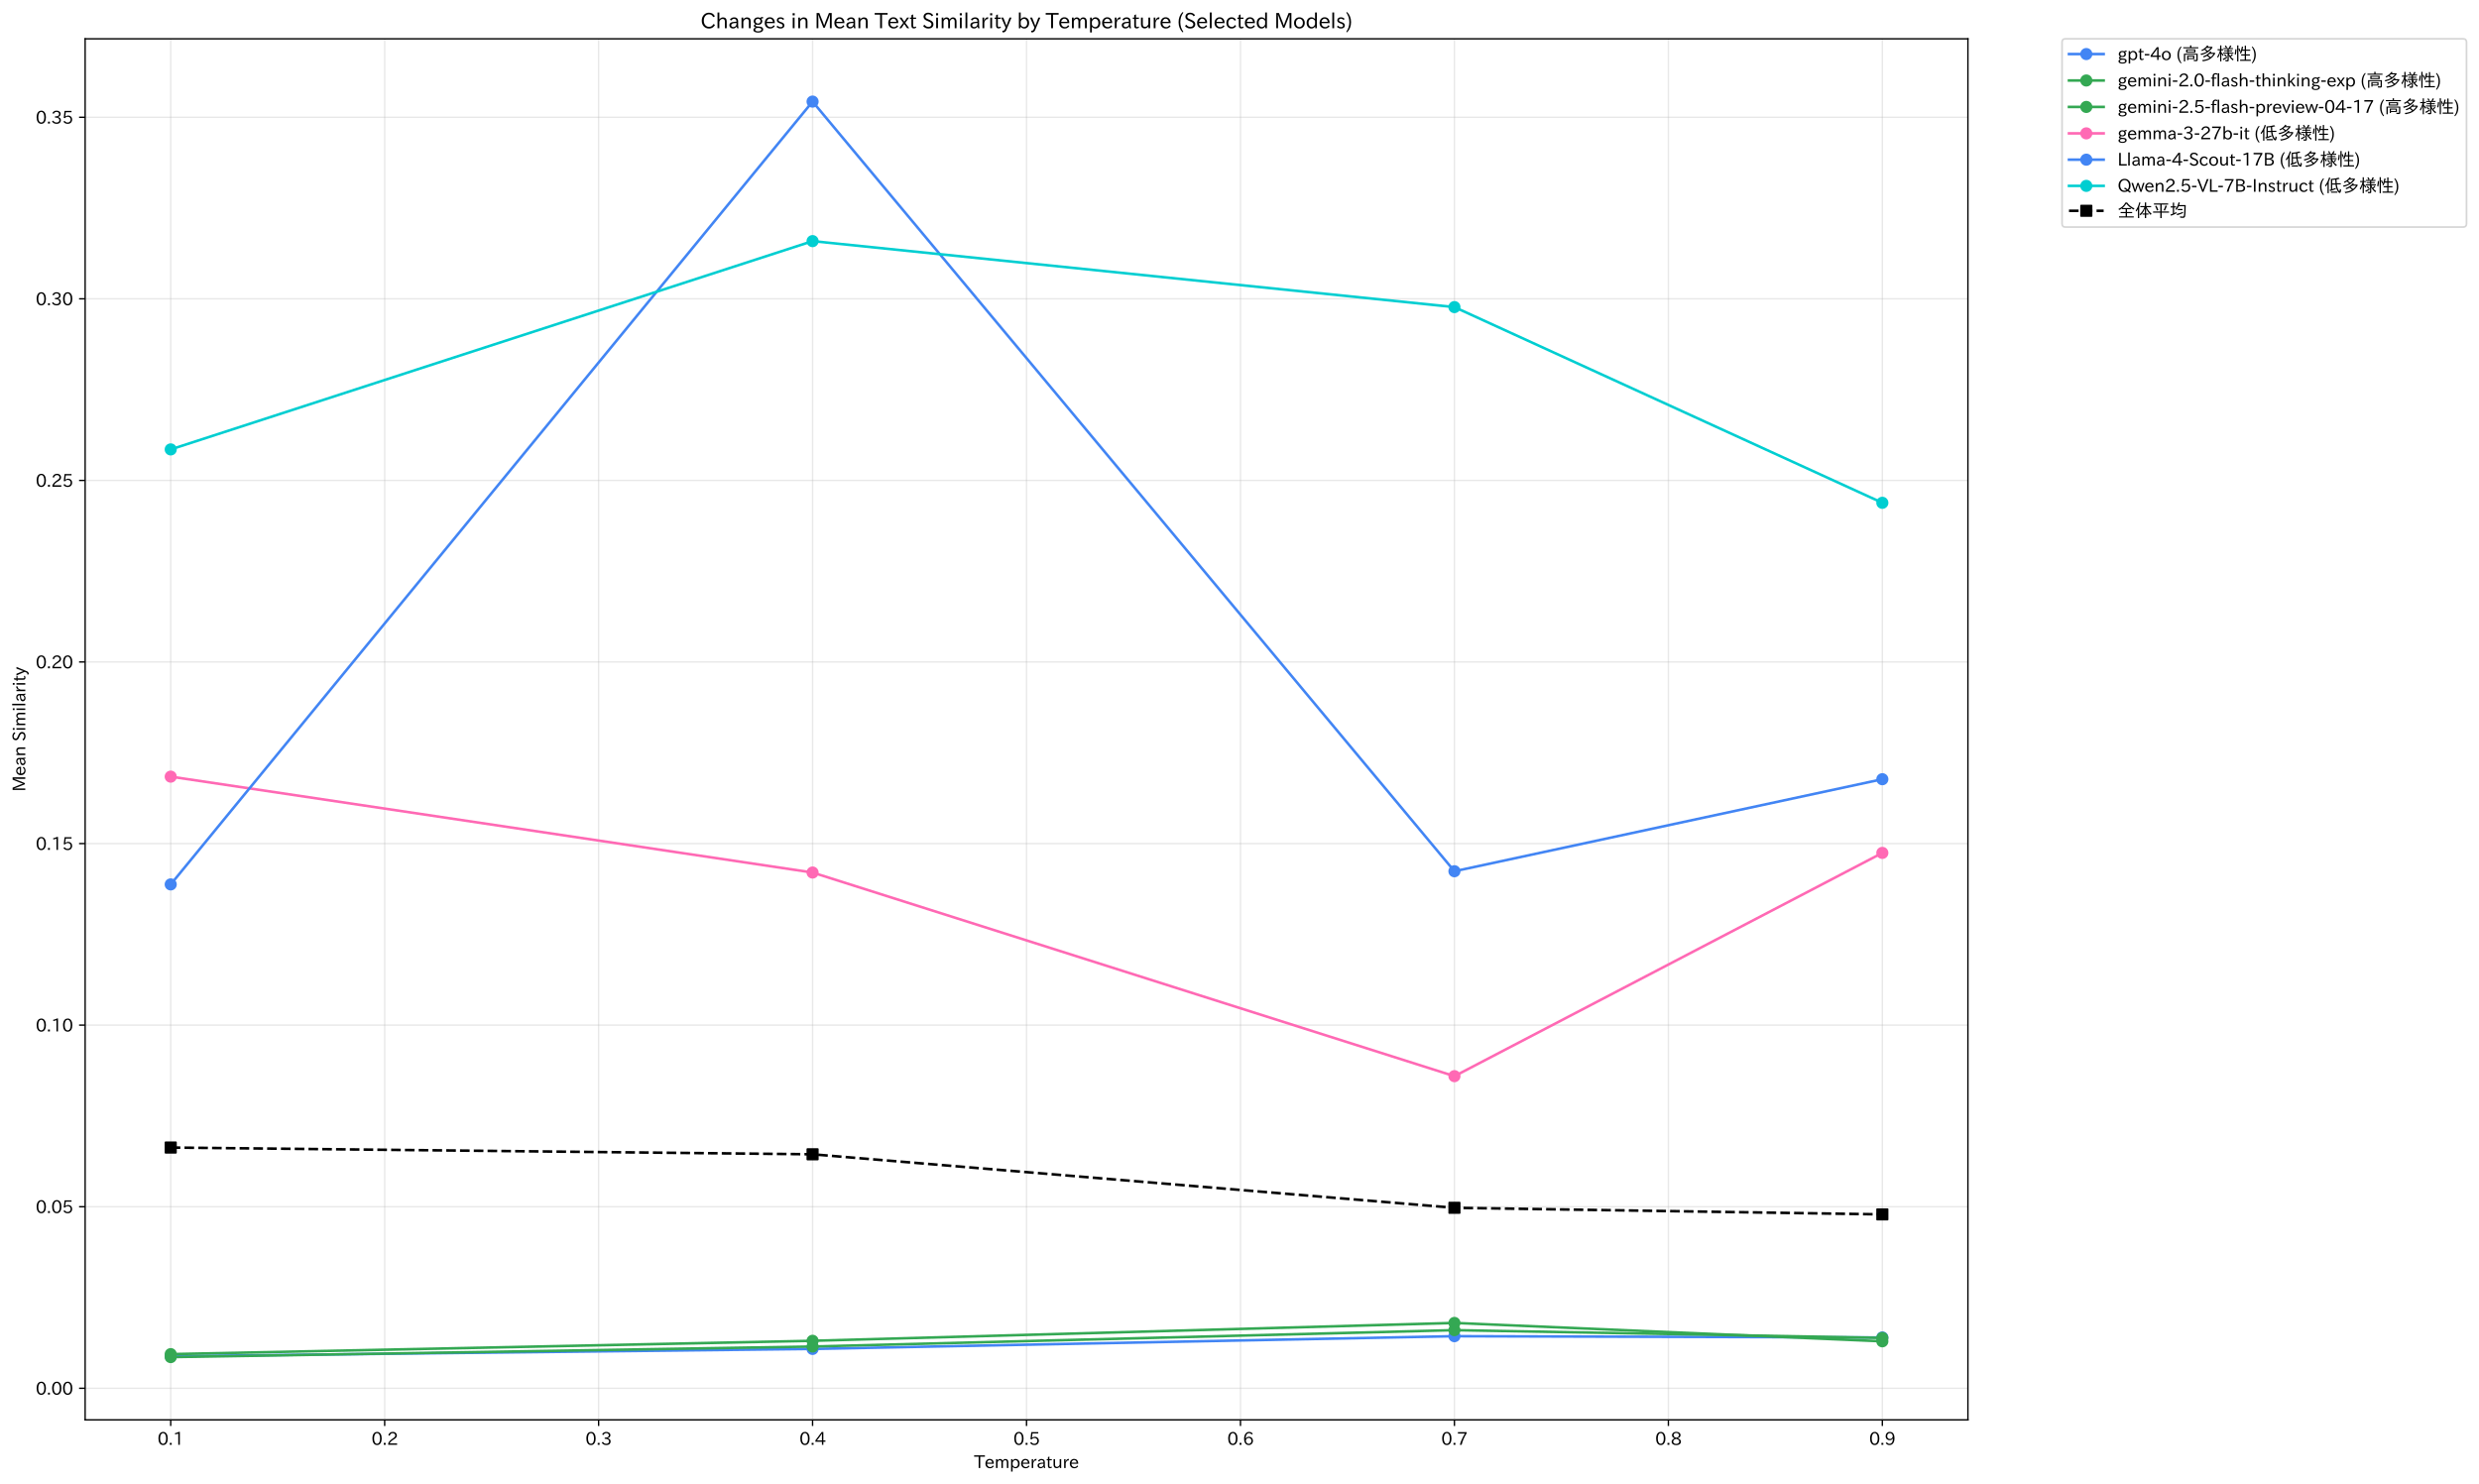<?xml version="1.0" encoding="utf-8" standalone="no"?>
<!DOCTYPE svg PUBLIC "-//W3C//DTD SVG 1.1//EN"
  "http://www.w3.org/Graphics/SVG/1.1/DTD/svg11.dtd">
<svg xmlns:xlink="http://www.w3.org/1999/xlink" width="1430.51pt" height="856.559pt" viewBox="0 0 1430.51 856.559" xmlns="http://www.w3.org/2000/svg" version="1.1">
 <defs>
  <style type="text/css">*{stroke-linejoin: round; stroke-linecap: butt}</style>
 </defs>
 <g id="figure_1">
  <g id="patch_1">
   <path d="M -0 856.559 
L 1430.51 856.559 
L 1430.51 0 
L -0 0 
z
" style="fill: #ffffff"/>
  </g>
  <g id="axes_1">
   <g id="patch_2">
    <path d="M 49.128 819.578 
L 1135.588 819.578 
L 1135.588 22.404 
L 49.128 22.404 
z
" style="fill: #ffffff"/>
   </g>
   <g id="matplotlib.axis_1">
    <g id="xtick_1">
     <g id="line2d_1">
      <path d="M 98.513 819.578 
L 98.513 22.404 
" clip-path="url(#p75ae4a78be)" style="fill: none; stroke: #b0b0b0; stroke-opacity: 0.3; stroke-width: 0.8; stroke-linecap: square"/>
     </g>
     <g id="line2d_2">
      <defs>
       <path id="me818906704" d="M 0 0 
L 0 3.5 
" style="stroke: #000000; stroke-width: 0.8"/>
      </defs>
      <g>
       <use xlink:href="#me818906704" x="98.513" y="819.578" style="stroke: #000000; stroke-width: 0.8"/>
      </g>
     </g>
     <g id="text_1">
      <!-- 0.1 -->
      <g transform="translate(90.893 834.069) scale(0.1 -0.1)">
       <defs>
        <path id="IPAexGothic-30" d="M 2038 4725 
Q 2881 4725 3334 3944 
Q 3694 3325 3694 2344 
Q 3694 1372 3334 741 
Q 2888 -31 2016 -31 
Q 1147 -31 700 741 
Q 341 1372 341 2350 
Q 341 3713 1000 4334 
Q 1419 4725 2038 4725 
z
M 2016 4266 
Q 1516 4266 1228 3759 
Q 934 3247 934 2344 
Q 934 1456 1222 947 
Q 1513 447 2016 447 
Q 2619 447 2909 1153 
Q 3100 1622 3100 2375 
Q 3100 3256 2806 3759 
Q 2509 4266 2016 4266 
z
" transform="scale(0.016)"/>
        <path id="IPAexGothic-2e" d="M 1184 63 
L 494 63 
L 494 753 
L 1184 753 
L 1184 63 
z
" transform="scale(0.016)"/>
        <path id="IPAexGothic-31" d="M 2463 63 
L 1900 63 
L 1900 4103 
Q 1372 3922 788 3797 
L 684 4231 
Q 1519 4441 2106 4731 
L 2463 4731 
L 2463 63 
z
" transform="scale(0.016)"/>
       </defs>
       <use xlink:href="#IPAexGothic-30"/>
       <use xlink:href="#IPAexGothic-2e" transform="translate(62.988 0)"/>
       <use xlink:href="#IPAexGothic-31" transform="translate(89.404 0)"/>
      </g>
     </g>
    </g>
    <g id="xtick_2">
     <g id="line2d_3">
      <path d="M 221.974 819.578 
L 221.974 22.404 
" clip-path="url(#p75ae4a78be)" style="fill: none; stroke: #b0b0b0; stroke-opacity: 0.3; stroke-width: 0.8; stroke-linecap: square"/>
     </g>
     <g id="line2d_4">
      <g>
       <use xlink:href="#me818906704" x="221.974" y="819.578" style="stroke: #000000; stroke-width: 0.8"/>
      </g>
     </g>
     <g id="text_2">
      <!-- 0.2 -->
      <g transform="translate(214.355 834.069) scale(0.1 -0.1)">
       <defs>
        <path id="IPAexGothic-32" d="M 3659 63 
L 447 63 
L 447 594 
Q 825 1475 1894 2203 
L 2072 2322 
Q 2619 2697 2791 2906 
Q 2988 3153 2988 3444 
Q 2988 3772 2756 4003 
Q 2500 4259 2084 4259 
Q 1250 4259 991 3328 
L 497 3506 
Q 853 4725 2116 4725 
Q 2806 4725 3216 4316 
Q 3575 3947 3575 3425 
Q 3575 3038 3344 2722 
Q 3131 2416 2366 1938 
L 2231 1856 
Q 1256 1253 978 569 
L 3659 569 
L 3659 63 
z
" transform="scale(0.016)"/>
       </defs>
       <use xlink:href="#IPAexGothic-30"/>
       <use xlink:href="#IPAexGothic-2e" transform="translate(62.988 0)"/>
       <use xlink:href="#IPAexGothic-32" transform="translate(89.404 0)"/>
      </g>
     </g>
    </g>
    <g id="xtick_3">
     <g id="line2d_5">
      <path d="M 345.435 819.578 
L 345.435 22.404 
" clip-path="url(#p75ae4a78be)" style="fill: none; stroke: #b0b0b0; stroke-opacity: 0.3; stroke-width: 0.8; stroke-linecap: square"/>
     </g>
     <g id="line2d_6">
      <g>
       <use xlink:href="#me818906704" x="345.435" y="819.578" style="stroke: #000000; stroke-width: 0.8"/>
      </g>
     </g>
     <g id="text_3">
      <!-- 0.3 -->
      <g transform="translate(337.816 834.069) scale(0.1 -0.1)">
       <defs>
        <path id="IPAexGothic-33" d="M 2381 2419 
Q 3506 2216 3506 1278 
Q 3506 716 3128 356 
Q 2709 -31 1944 -31 
Q 797 -31 288 881 
L 756 1131 
Q 1109 441 1938 441 
Q 2425 441 2694 691 
Q 2950 928 2950 1291 
Q 2950 1719 2566 1978 
Q 2216 2213 1644 2213 
L 1363 2213 
L 1363 2669 
L 1656 2669 
Q 2231 2669 2534 2888 
Q 2859 3119 2859 3509 
Q 2859 3934 2494 4138 
Q 2259 4278 1931 4278 
Q 1238 4278 903 3578 
L 434 3803 
Q 897 4725 1938 4725 
Q 2597 4725 3006 4394 
Q 3416 4069 3416 3534 
Q 3416 3028 3019 2706 
Q 2763 2500 2381 2444 
L 2381 2419 
z
" transform="scale(0.016)"/>
       </defs>
       <use xlink:href="#IPAexGothic-30"/>
       <use xlink:href="#IPAexGothic-2e" transform="translate(62.988 0)"/>
       <use xlink:href="#IPAexGothic-33" transform="translate(89.404 0)"/>
      </g>
     </g>
    </g>
    <g id="xtick_4">
     <g id="line2d_7">
      <path d="M 468.897 819.578 
L 468.897 22.404 
" clip-path="url(#p75ae4a78be)" style="fill: none; stroke: #b0b0b0; stroke-opacity: 0.3; stroke-width: 0.8; stroke-linecap: square"/>
     </g>
     <g id="line2d_8">
      <g>
       <use xlink:href="#me818906704" x="468.897" y="819.578" style="stroke: #000000; stroke-width: 0.8"/>
      </g>
     </g>
     <g id="text_4">
      <!-- 0.4 -->
      <g transform="translate(461.277 834.069) scale(0.1 -0.1)">
       <defs>
        <path id="IPAexGothic-34" d="M 3813 1159 
L 3059 1159 
L 3059 63 
L 2547 63 
L 2547 1159 
L 197 1159 
L 197 1672 
L 2456 4678 
L 3059 4678 
L 3059 1634 
L 3813 1634 
L 3813 1159 
z
M 2578 4109 
L 2559 4109 
Q 2278 3656 2003 3284 
L 759 1634 
L 2547 1634 
L 2547 3144 
Q 2547 3481 2578 4109 
z
" transform="scale(0.016)"/>
       </defs>
       <use xlink:href="#IPAexGothic-30"/>
       <use xlink:href="#IPAexGothic-2e" transform="translate(62.988 0)"/>
       <use xlink:href="#IPAexGothic-34" transform="translate(89.404 0)"/>
      </g>
     </g>
    </g>
    <g id="xtick_5">
     <g id="line2d_9">
      <path d="M 592.358 819.578 
L 592.358 22.404 
" clip-path="url(#p75ae4a78be)" style="fill: none; stroke: #b0b0b0; stroke-opacity: 0.3; stroke-width: 0.8; stroke-linecap: square"/>
     </g>
     <g id="line2d_10">
      <g>
       <use xlink:href="#me818906704" x="592.358" y="819.578" style="stroke: #000000; stroke-width: 0.8"/>
      </g>
     </g>
     <g id="text_5">
      <!-- 0.5 -->
      <g transform="translate(584.739 834.069) scale(0.1 -0.1)">
       <defs>
        <path id="IPAexGothic-35" d="M 1178 2603 
Q 1634 2963 2172 2963 
Q 2816 2963 3241 2528 
Q 3638 2113 3638 1497 
Q 3638 938 3297 513 
Q 2869 -31 2031 -31 
Q 959 -31 469 784 
L 938 1028 
Q 1309 434 2013 434 
Q 2466 434 2769 716 
Q 3081 1013 3081 1503 
Q 3081 1966 2806 2241 
Q 2519 2528 2056 2528 
Q 1406 2528 1072 2028 
L 591 2091 
L 884 4634 
L 3406 4634 
L 3406 4153 
L 1341 4153 
L 1134 2603 
L 1178 2603 
z
" transform="scale(0.016)"/>
       </defs>
       <use xlink:href="#IPAexGothic-30"/>
       <use xlink:href="#IPAexGothic-2e" transform="translate(62.988 0)"/>
       <use xlink:href="#IPAexGothic-35" transform="translate(89.404 0)"/>
      </g>
     </g>
    </g>
    <g id="xtick_6">
     <g id="line2d_11">
      <path d="M 715.819 819.578 
L 715.819 22.404 
" clip-path="url(#p75ae4a78be)" style="fill: none; stroke: #b0b0b0; stroke-opacity: 0.3; stroke-width: 0.8; stroke-linecap: square"/>
     </g>
     <g id="line2d_12">
      <g>
       <use xlink:href="#me818906704" x="715.819" y="819.578" style="stroke: #000000; stroke-width: 0.8"/>
      </g>
     </g>
     <g id="text_6">
      <!-- 0.6 -->
      <g transform="translate(708.2 834.069) scale(0.1 -0.1)">
       <defs>
        <path id="IPAexGothic-36" d="M 1056 2328 
Q 1509 2981 2234 2981 
Q 2906 2981 3316 2513 
Q 3675 2106 3675 1522 
Q 3675 884 3272 434 
Q 2853 -31 2178 -31 
Q 1375 -31 922 581 
Q 481 1178 481 2228 
Q 481 3425 1013 4109 
Q 1494 4725 2272 4725 
Q 3191 4725 3609 4025 
L 3150 3775 
Q 2894 4266 2300 4266 
Q 1119 4266 1031 2328 
L 1056 2328 
z
M 2141 2547 
Q 1684 2547 1384 2206 
Q 1116 1900 1116 1541 
Q 1116 1156 1353 844 
Q 1672 428 2159 428 
Q 2669 428 2941 844 
Q 3125 1128 3125 1503 
Q 3125 1944 2881 2228 
Q 2600 2547 2141 2547 
z
" transform="scale(0.016)"/>
       </defs>
       <use xlink:href="#IPAexGothic-30"/>
       <use xlink:href="#IPAexGothic-2e" transform="translate(62.988 0)"/>
       <use xlink:href="#IPAexGothic-36" transform="translate(89.404 0)"/>
      </g>
     </g>
    </g>
    <g id="xtick_7">
     <g id="line2d_13">
      <path d="M 839.281 819.578 
L 839.281 22.404 
" clip-path="url(#p75ae4a78be)" style="fill: none; stroke: #b0b0b0; stroke-opacity: 0.3; stroke-width: 0.8; stroke-linecap: square"/>
     </g>
     <g id="line2d_14">
      <g>
       <use xlink:href="#me818906704" x="839.281" y="819.578" style="stroke: #000000; stroke-width: 0.8"/>
      </g>
     </g>
     <g id="text_7">
      <!-- 0.7 -->
      <g transform="translate(831.661 834.069) scale(0.1 -0.1)">
       <defs>
        <path id="IPAexGothic-37" d="M 3597 4263 
Q 2238 2106 1778 63 
L 1131 63 
Q 1581 1834 2950 4128 
L 428 4128 
L 428 4634 
L 3597 4634 
L 3597 4263 
z
" transform="scale(0.016)"/>
       </defs>
       <use xlink:href="#IPAexGothic-30"/>
       <use xlink:href="#IPAexGothic-2e" transform="translate(62.988 0)"/>
       <use xlink:href="#IPAexGothic-37" transform="translate(89.404 0)"/>
      </g>
     </g>
    </g>
    <g id="xtick_8">
     <g id="line2d_15">
      <path d="M 962.742 819.578 
L 962.742 22.404 
" clip-path="url(#p75ae4a78be)" style="fill: none; stroke: #b0b0b0; stroke-opacity: 0.3; stroke-width: 0.8; stroke-linecap: square"/>
     </g>
     <g id="line2d_16">
      <g>
       <use xlink:href="#me818906704" x="962.742" y="819.578" style="stroke: #000000; stroke-width: 0.8"/>
      </g>
     </g>
     <g id="text_8">
      <!-- 0.8 -->
      <g transform="translate(955.123 834.069) scale(0.1 -0.1)">
       <defs>
        <path id="IPAexGothic-38" d="M 2541 2425 
Q 3700 2031 3700 1197 
Q 3700 541 3100 197 
Q 2663 -56 2016 -56 
Q 1366 -56 928 197 
Q 347 531 347 1178 
Q 347 1988 1409 2381 
L 1409 2400 
Q 481 2734 481 3509 
Q 481 4100 981 4456 
Q 1406 4756 2019 4756 
Q 2703 4756 3131 4403 
Q 3553 4069 3553 3566 
Q 3553 2706 2541 2444 
L 2541 2425 
z
M 2022 2625 
Q 2997 2856 2997 3528 
Q 2997 3916 2675 4150 
Q 2413 4347 2016 4347 
Q 1606 4347 1331 4128 
Q 1050 3897 1050 3522 
Q 1050 3150 1350 2925 
Q 1494 2809 1722 2722 
Q 1984 2616 2022 2625 
z
M 1978 2209 
Q 922 1931 922 1216 
Q 922 775 1313 556 
Q 1606 391 2009 391 
Q 2575 391 2881 697 
Q 3106 922 3106 1250 
Q 3106 1594 2794 1850 
Q 2609 1994 2350 2100 
Q 2047 2222 1978 2209 
z
" transform="scale(0.016)"/>
       </defs>
       <use xlink:href="#IPAexGothic-30"/>
       <use xlink:href="#IPAexGothic-2e" transform="translate(62.988 0)"/>
       <use xlink:href="#IPAexGothic-38" transform="translate(89.404 0)"/>
      </g>
     </g>
    </g>
    <g id="xtick_9">
     <g id="line2d_17">
      <path d="M 1086.204 819.578 
L 1086.204 22.404 
" clip-path="url(#p75ae4a78be)" style="fill: none; stroke: #b0b0b0; stroke-opacity: 0.3; stroke-width: 0.8; stroke-linecap: square"/>
     </g>
     <g id="line2d_18">
      <g>
       <use xlink:href="#me818906704" x="1086.204" y="819.578" style="stroke: #000000; stroke-width: 0.8"/>
      </g>
     </g>
     <g id="text_9">
      <!-- 0.9 -->
      <g transform="translate(1078.584 834.069) scale(0.1 -0.1)">
       <defs>
        <path id="IPAexGothic-39" d="M 2984 2356 
Q 2544 1716 1813 1716 
Q 1253 1716 847 2056 
Q 366 2459 366 3163 
Q 366 3813 769 4266 
Q 1181 4725 1869 4725 
Q 2800 4725 3241 3950 
Q 3559 3378 3559 2472 
Q 3559 1250 3041 588 
Q 2553 -31 1769 -31 
Q 859 -31 391 703 
L 853 953 
Q 1156 428 1753 428 
Q 2922 428 3009 2356 
L 2984 2356 
z
M 1888 4278 
Q 1450 4278 1172 3950 
Q 922 3653 922 3200 
Q 922 2741 1159 2478 
Q 1434 2163 1906 2163 
Q 2431 2163 2728 2572 
Q 2925 2847 2925 3169 
Q 2925 3553 2694 3863 
Q 2375 4278 1888 4278 
z
" transform="scale(0.016)"/>
       </defs>
       <use xlink:href="#IPAexGothic-30"/>
       <use xlink:href="#IPAexGothic-2e" transform="translate(62.988 0)"/>
       <use xlink:href="#IPAexGothic-39" transform="translate(89.404 0)"/>
      </g>
     </g>
    </g>
    <g id="text_10">
     <!-- Temperature -->
     <g transform="translate(562.166 847.459) scale(0.1 -0.1)">
      <defs>
       <path id="IPAexGothic-54" d="M 3866 4141 
L 2175 4141 
L 2175 63 
L 1606 63 
L 1606 4141 
L -31 4141 
L -31 4634 
L 3866 4634 
L 3866 4141 
z
" transform="scale(0.016)"/>
       <path id="IPAexGothic-65" d="M 863 1594 
Q 891 1041 1209 722 
Q 1534 397 1997 397 
Q 2606 397 2963 966 
L 3322 728 
Q 2869 -31 1931 -31 
Q 1222 -31 766 422 
Q 306 884 306 1641 
Q 306 2444 788 2925 
Q 1216 3353 1856 3353 
Q 2459 3353 2866 2956 
Q 3322 2494 3322 1722 
L 3322 1594 
L 863 1594 
z
M 2756 1997 
Q 2709 2431 2450 2681 
Q 2194 2938 1844 2938 
Q 1438 2938 1150 2591 
Q 953 2356 894 1997 
L 2756 1997 
z
" transform="scale(0.016)"/>
       <path id="IPAexGothic-6d" d="M 5022 63 
L 4472 63 
L 4472 2059 
Q 4472 2869 3847 2869 
Q 3550 2869 3303 2594 
Q 3128 2397 3059 2103 
L 3059 63 
L 2509 63 
L 2509 2066 
Q 2509 2869 1919 2869 
Q 1606 2869 1369 2594 
Q 1113 2306 1113 2041 
L 1113 63 
L 563 63 
L 563 3250 
L 1075 3250 
L 1075 2700 
Q 1391 3316 2028 3316 
Q 2725 3316 2956 2647 
Q 3303 3316 3953 3316 
Q 4478 3316 4772 2944 
Q 5022 2638 5022 2072 
L 5022 63 
z
" transform="scale(0.016)"/>
       <path id="IPAexGothic-70" d="M 1075 2688 
Q 1525 3341 2206 3341 
Q 2769 3341 3172 2938 
Q 3641 2469 3641 1644 
Q 3641 841 3178 372 
Q 2775 -31 2200 -31 
Q 1569 -31 1106 497 
L 1106 -1216 
L 563 -1216 
L 563 3250 
L 1075 3250 
L 1075 2688 
z
M 1106 1950 
L 1106 1291 
Q 1106 897 1516 600 
Q 1791 403 2106 403 
Q 2469 403 2725 659 
Q 3066 997 3066 1631 
Q 3066 2200 2784 2559 
Q 2503 2900 2100 2900 
Q 1656 2900 1338 2484 
Q 1106 2184 1106 1950 
z
" transform="scale(0.016)"/>
       <path id="IPAexGothic-72" d="M 2309 3316 
L 2213 2769 
Q 2106 2791 2022 2791 
Q 1653 2791 1413 2444 
Q 1113 2006 1113 1675 
L 1113 63 
L 563 63 
L 563 3250 
L 1081 3250 
L 1056 2303 
L 1069 2303 
Q 1422 3341 2097 3341 
Q 2206 3341 2309 3316 
z
" transform="scale(0.016)"/>
       <path id="IPAexGothic-61" d="M 3156 63 
L 2672 63 
Q 2559 303 2531 556 
L 2509 556 
Q 2147 -25 1428 -25 
Q 934 -25 622 288 
Q 347 563 347 959 
Q 347 1947 2050 1997 
L 2478 2009 
L 2478 2175 
Q 2478 2509 2288 2700 
Q 2088 2900 1775 2900 
Q 1238 2900 969 2378 
L 494 2597 
Q 938 3328 1788 3328 
Q 2375 3328 2691 3000 
Q 2984 2706 2984 2169 
L 2984 997 
Q 2984 400 3156 63 
z
M 2491 1625 
L 2141 1619 
Q 903 1591 903 953 
Q 903 728 1050 581 
Q 1231 403 1525 403 
Q 1934 403 2234 703 
Q 2491 969 2491 1344 
L 2491 1625 
z
" transform="scale(0.016)"/>
       <path id="IPAexGothic-74" d="M 2125 241 
Q 1769 -6 1397 -6 
Q 653 -6 653 831 
L 653 2859 
L 219 2859 
L 219 3250 
L 653 3250 
L 653 3966 
L 1178 4228 
L 1178 3250 
L 2063 3250 
L 2063 2859 
L 1178 2859 
L 1178 906 
Q 1178 416 1513 416 
Q 1738 416 1941 588 
L 2125 241 
z
" transform="scale(0.016)"/>
       <path id="IPAexGothic-75" d="M 3284 63 
L 2772 63 
L 2772 644 
Q 2300 0 1625 0 
Q 1072 0 763 375 
Q 519 678 519 1241 
L 519 3250 
L 1069 3250 
L 1069 1259 
Q 1069 466 1734 466 
Q 2406 466 2734 1291 
L 2734 3250 
L 3284 3250 
L 3284 63 
z
" transform="scale(0.016)"/>
      </defs>
      <use xlink:href="#IPAexGothic-54"/>
      <use xlink:href="#IPAexGothic-65" transform="translate(59.912 0)"/>
      <use xlink:href="#IPAexGothic-6d" transform="translate(116.797 0)"/>
      <use xlink:href="#IPAexGothic-70" transform="translate(203.906 0)"/>
      <use xlink:href="#IPAexGothic-65" transform="translate(266.016 0)"/>
      <use xlink:href="#IPAexGothic-72" transform="translate(322.9 0)"/>
      <use xlink:href="#IPAexGothic-61" transform="translate(359.912 0)"/>
      <use xlink:href="#IPAexGothic-74" transform="translate(414.893 0)"/>
      <use xlink:href="#IPAexGothic-75" transform="translate(449.512 0)"/>
      <use xlink:href="#IPAexGothic-72" transform="translate(509.912 0)"/>
      <use xlink:href="#IPAexGothic-65" transform="translate(546.924 0)"/>
     </g>
    </g>
   </g>
   <g id="matplotlib.axis_2">
    <g id="ytick_1">
     <g id="line2d_19">
      <path d="M 49.128 801.336 
L 1135.588 801.336 
" clip-path="url(#p75ae4a78be)" style="fill: none; stroke: #b0b0b0; stroke-opacity: 0.3; stroke-width: 0.8; stroke-linecap: square"/>
     </g>
     <g id="line2d_20">
      <defs>
       <path id="m524c4cfb5a" d="M 0 0 
L -3.5 0 
" style="stroke: #000000; stroke-width: 0.8"/>
      </defs>
      <g>
       <use xlink:href="#m524c4cfb5a" x="49.128" y="801.336" style="stroke: #000000; stroke-width: 0.8"/>
      </g>
     </g>
     <g id="text_11">
      <!-- 0.00 -->
      <g transform="translate(20.591 805.081) scale(0.1 -0.1)">
       <use xlink:href="#IPAexGothic-30"/>
       <use xlink:href="#IPAexGothic-2e" transform="translate(62.988 0)"/>
       <use xlink:href="#IPAexGothic-30" transform="translate(89.404 0)"/>
       <use xlink:href="#IPAexGothic-30" transform="translate(152.393 0)"/>
      </g>
     </g>
    </g>
    <g id="ytick_2">
     <g id="line2d_21">
      <path d="M 49.128 696.528 
L 1135.588 696.528 
" clip-path="url(#p75ae4a78be)" style="fill: none; stroke: #b0b0b0; stroke-opacity: 0.3; stroke-width: 0.8; stroke-linecap: square"/>
     </g>
     <g id="line2d_22">
      <g>
       <use xlink:href="#m524c4cfb5a" x="49.128" y="696.528" style="stroke: #000000; stroke-width: 0.8"/>
      </g>
     </g>
     <g id="text_12">
      <!-- 0.05 -->
      <g transform="translate(20.591 700.273) scale(0.1 -0.1)">
       <use xlink:href="#IPAexGothic-30"/>
       <use xlink:href="#IPAexGothic-2e" transform="translate(62.988 0)"/>
       <use xlink:href="#IPAexGothic-30" transform="translate(89.404 0)"/>
       <use xlink:href="#IPAexGothic-35" transform="translate(152.393 0)"/>
      </g>
     </g>
    </g>
    <g id="ytick_3">
     <g id="line2d_23">
      <path d="M 49.128 591.72 
L 1135.588 591.72 
" clip-path="url(#p75ae4a78be)" style="fill: none; stroke: #b0b0b0; stroke-opacity: 0.3; stroke-width: 0.8; stroke-linecap: square"/>
     </g>
     <g id="line2d_24">
      <g>
       <use xlink:href="#m524c4cfb5a" x="49.128" y="591.72" style="stroke: #000000; stroke-width: 0.8"/>
      </g>
     </g>
     <g id="text_13">
      <!-- 0.10 -->
      <g transform="translate(20.591 595.465) scale(0.1 -0.1)">
       <use xlink:href="#IPAexGothic-30"/>
       <use xlink:href="#IPAexGothic-2e" transform="translate(62.988 0)"/>
       <use xlink:href="#IPAexGothic-31" transform="translate(89.404 0)"/>
       <use xlink:href="#IPAexGothic-30" transform="translate(152.393 0)"/>
      </g>
     </g>
    </g>
    <g id="ytick_4">
     <g id="line2d_25">
      <path d="M 49.128 486.911 
L 1135.588 486.911 
" clip-path="url(#p75ae4a78be)" style="fill: none; stroke: #b0b0b0; stroke-opacity: 0.3; stroke-width: 0.8; stroke-linecap: square"/>
     </g>
     <g id="line2d_26">
      <g>
       <use xlink:href="#m524c4cfb5a" x="49.128" y="486.911" style="stroke: #000000; stroke-width: 0.8"/>
      </g>
     </g>
     <g id="text_14">
      <!-- 0.15 -->
      <g transform="translate(20.591 490.657) scale(0.1 -0.1)">
       <use xlink:href="#IPAexGothic-30"/>
       <use xlink:href="#IPAexGothic-2e" transform="translate(62.988 0)"/>
       <use xlink:href="#IPAexGothic-31" transform="translate(89.404 0)"/>
       <use xlink:href="#IPAexGothic-35" transform="translate(152.393 0)"/>
      </g>
     </g>
    </g>
    <g id="ytick_5">
     <g id="line2d_27">
      <path d="M 49.128 382.103 
L 1135.588 382.103 
" clip-path="url(#p75ae4a78be)" style="fill: none; stroke: #b0b0b0; stroke-opacity: 0.3; stroke-width: 0.8; stroke-linecap: square"/>
     </g>
     <g id="line2d_28">
      <g>
       <use xlink:href="#m524c4cfb5a" x="49.128" y="382.103" style="stroke: #000000; stroke-width: 0.8"/>
      </g>
     </g>
     <g id="text_15">
      <!-- 0.20 -->
      <g transform="translate(20.591 385.849) scale(0.1 -0.1)">
       <use xlink:href="#IPAexGothic-30"/>
       <use xlink:href="#IPAexGothic-2e" transform="translate(62.988 0)"/>
       <use xlink:href="#IPAexGothic-32" transform="translate(89.404 0)"/>
       <use xlink:href="#IPAexGothic-30" transform="translate(152.393 0)"/>
      </g>
     </g>
    </g>
    <g id="ytick_6">
     <g id="line2d_29">
      <path d="M 49.128 277.295 
L 1135.588 277.295 
" clip-path="url(#p75ae4a78be)" style="fill: none; stroke: #b0b0b0; stroke-opacity: 0.3; stroke-width: 0.8; stroke-linecap: square"/>
     </g>
     <g id="line2d_30">
      <g>
       <use xlink:href="#m524c4cfb5a" x="49.128" y="277.295" style="stroke: #000000; stroke-width: 0.8"/>
      </g>
     </g>
     <g id="text_16">
      <!-- 0.25 -->
      <g transform="translate(20.591 281.041) scale(0.1 -0.1)">
       <use xlink:href="#IPAexGothic-30"/>
       <use xlink:href="#IPAexGothic-2e" transform="translate(62.988 0)"/>
       <use xlink:href="#IPAexGothic-32" transform="translate(89.404 0)"/>
       <use xlink:href="#IPAexGothic-35" transform="translate(152.393 0)"/>
      </g>
     </g>
    </g>
    <g id="ytick_7">
     <g id="line2d_31">
      <path d="M 49.128 172.487 
L 1135.588 172.487 
" clip-path="url(#p75ae4a78be)" style="fill: none; stroke: #b0b0b0; stroke-opacity: 0.3; stroke-width: 0.8; stroke-linecap: square"/>
     </g>
     <g id="line2d_32">
      <g>
       <use xlink:href="#m524c4cfb5a" x="49.128" y="172.487" style="stroke: #000000; stroke-width: 0.8"/>
      </g>
     </g>
     <g id="text_17">
      <!-- 0.30 -->
      <g transform="translate(20.591 176.232) scale(0.1 -0.1)">
       <use xlink:href="#IPAexGothic-30"/>
       <use xlink:href="#IPAexGothic-2e" transform="translate(62.988 0)"/>
       <use xlink:href="#IPAexGothic-33" transform="translate(89.404 0)"/>
       <use xlink:href="#IPAexGothic-30" transform="translate(152.393 0)"/>
      </g>
     </g>
    </g>
    <g id="ytick_8">
     <g id="line2d_33">
      <path d="M 49.128 67.679 
L 1135.588 67.679 
" clip-path="url(#p75ae4a78be)" style="fill: none; stroke: #b0b0b0; stroke-opacity: 0.3; stroke-width: 0.8; stroke-linecap: square"/>
     </g>
     <g id="line2d_34">
      <g>
       <use xlink:href="#m524c4cfb5a" x="49.128" y="67.679" style="stroke: #000000; stroke-width: 0.8"/>
      </g>
     </g>
     <g id="text_18">
      <!-- 0.35 -->
      <g transform="translate(20.591 71.424) scale(0.1 -0.1)">
       <use xlink:href="#IPAexGothic-30"/>
       <use xlink:href="#IPAexGothic-2e" transform="translate(62.988 0)"/>
       <use xlink:href="#IPAexGothic-33" transform="translate(89.404 0)"/>
       <use xlink:href="#IPAexGothic-35" transform="translate(152.393 0)"/>
      </g>
     </g>
    </g>
    <g id="text_19">
     <!-- Mean Similarity -->
     <g transform="translate(14.691 456.937) rotate(-90) scale(0.1 -0.1)">
      <defs>
       <path id="IPAexGothic-4d" d="M 5147 63 
L 4597 63 
L 4597 2534 
Q 4597 3281 4634 4134 
L 4609 4134 
Q 4356 3409 4066 2675 
L 3066 209 
L 2650 209 
L 1641 2725 
Q 1328 3506 1128 4141 
L 1103 4141 
Q 1141 3131 1141 2553 
L 1141 63 
L 609 63 
L 609 4634 
L 1416 4634 
L 2503 1944 
Q 2697 1472 2869 906 
L 2888 906 
Q 3028 1416 3234 1931 
L 4316 4634 
L 5147 4634 
L 5147 63 
z
" transform="scale(0.016)"/>
       <path id="IPAexGothic-6e" d="M 3328 63 
L 2778 63 
L 2778 2041 
Q 2778 2853 2106 2853 
Q 1428 2853 1113 2041 
L 1113 63 
L 563 63 
L 563 3250 
L 1075 3250 
L 1075 2675 
Q 1525 3316 2222 3316 
Q 3328 3316 3328 2072 
L 3328 63 
z
" transform="scale(0.016)"/>
       <path id="IPAexGothic-20" transform="scale(0.016)"/>
       <path id="IPAexGothic-53" d="M 2919 3641 
Q 2563 4259 1853 4259 
Q 1453 4259 1213 4009 
Q 1028 3803 1028 3534 
Q 1028 3238 1266 3047 
Q 1444 2913 1984 2688 
L 2200 2597 
Q 2925 2306 3191 1953 
Q 3422 1644 3422 1259 
Q 3422 644 2969 288 
Q 2559 -31 1931 -31 
Q 881 -31 313 766 
L 753 1100 
Q 1203 459 1938 459 
Q 2288 459 2534 625 
Q 2841 847 2841 1216 
Q 2841 1503 2616 1728 
Q 2375 1959 1728 2206 
L 1541 2278 
Q 453 2694 453 3481 
Q 453 4006 806 4347 
Q 1203 4725 1863 4725 
Q 2841 4725 3359 3956 
L 2919 3641 
z
" transform="scale(0.016)"/>
       <path id="IPAexGothic-69" d="M 1178 3928 
L 550 3928 
L 550 4569 
L 1178 4569 
L 1178 3928 
z
M 1138 63 
L 588 63 
L 588 3250 
L 1138 3250 
L 1138 63 
z
" transform="scale(0.016)"/>
       <path id="IPAexGothic-6c" d="M 1131 63 
L 581 63 
L 581 4794 
L 1131 4794 
L 1131 63 
z
" transform="scale(0.016)"/>
       <path id="IPAexGothic-79" d="M 3122 3250 
L 1575 -488 
Q 1278 -1203 550 -1203 
L 478 -1203 
L 344 -703 
L 447 -703 
Q 969 -703 1150 -238 
L 1356 275 
L 38 3250 
L 659 3250 
L 1363 1459 
Q 1528 1025 1606 781 
L 1625 781 
Q 1750 1169 1863 1459 
L 2528 3250 
L 3122 3250 
z
" transform="scale(0.016)"/>
      </defs>
      <use xlink:href="#IPAexGothic-4d"/>
      <use xlink:href="#IPAexGothic-65" transform="translate(90.186 0)"/>
      <use xlink:href="#IPAexGothic-61" transform="translate(147.07 0)"/>
      <use xlink:href="#IPAexGothic-6e" transform="translate(202.051 0)"/>
      <use xlink:href="#IPAexGothic-20" transform="translate(262.451 0)"/>
      <use xlink:href="#IPAexGothic-53" transform="translate(289.453 0)"/>
      <use xlink:href="#IPAexGothic-69" transform="translate(347.949 0)"/>
      <use xlink:href="#IPAexGothic-6d" transform="translate(374.951 0)"/>
      <use xlink:href="#IPAexGothic-69" transform="translate(462.061 0)"/>
      <use xlink:href="#IPAexGothic-6c" transform="translate(489.062 0)"/>
      <use xlink:href="#IPAexGothic-61" transform="translate(516.064 0)"/>
      <use xlink:href="#IPAexGothic-72" transform="translate(571.045 0)"/>
      <use xlink:href="#IPAexGothic-69" transform="translate(608.057 0)"/>
      <use xlink:href="#IPAexGothic-74" transform="translate(635.059 0)"/>
      <use xlink:href="#IPAexGothic-79" transform="translate(669.678 0)"/>
     </g>
    </g>
   </g>
   <g id="line2d_35">
    <path d="M 98.513 782.829 
L 468.897 778.621 
L 839.281 771.27 
L 1086.204 772.011 
" clip-path="url(#p75ae4a78be)" style="fill: none; stroke: #4285f4; stroke-width: 1.5; stroke-linecap: square"/>
    <defs>
     <path id="mdde485dde9" d="M 0 3 
C 0.796 3 1.559 2.684 2.121 2.121 
C 2.684 1.559 3 0.796 3 0 
C 3 -0.796 2.684 -1.559 2.121 -2.121 
C 1.559 -2.684 0.796 -3 0 -3 
C -0.796 -3 -1.559 -2.684 -2.121 -2.121 
C -2.684 -1.559 -3 -0.796 -3 0 
C -3 0.796 -2.684 1.559 -2.121 2.121 
C -1.559 2.684 -0.796 3 0 3 
z
" style="stroke: #4285f4"/>
    </defs>
    <g clip-path="url(#p75ae4a78be)">
     <use xlink:href="#mdde485dde9" x="98.513" y="782.829" style="fill: #4285f4; stroke: #4285f4"/>
     <use xlink:href="#mdde485dde9" x="468.897" y="778.621" style="fill: #4285f4; stroke: #4285f4"/>
     <use xlink:href="#mdde485dde9" x="839.281" y="771.27" style="fill: #4285f4; stroke: #4285f4"/>
     <use xlink:href="#mdde485dde9" x="1086.204" y="772.011" style="fill: #4285f4; stroke: #4285f4"/>
    </g>
   </g>
   <g id="line2d_36">
    <path d="M 98.513 783.343 
L 468.897 777.232 
L 839.281 767.784 
L 1086.204 772.265 
" clip-path="url(#p75ae4a78be)" style="fill: none; stroke: #34a853; stroke-width: 1.5; stroke-linecap: square"/>
    <defs>
     <path id="m0cf169dedb" d="M 0 3 
C 0.796 3 1.559 2.684 2.121 2.121 
C 2.684 1.559 3 0.796 3 0 
C 3 -0.796 2.684 -1.559 2.121 -2.121 
C 1.559 -2.684 0.796 -3 0 -3 
C -0.796 -3 -1.559 -2.684 -2.121 -2.121 
C -2.684 -1.559 -3 -0.796 -3 0 
C -3 0.796 -2.684 1.559 -2.121 2.121 
C -1.559 2.684 -0.796 3 0 3 
z
" style="stroke: #34a853"/>
    </defs>
    <g clip-path="url(#p75ae4a78be)">
     <use xlink:href="#m0cf169dedb" x="98.513" y="783.343" style="fill: #34a853; stroke: #34a853"/>
     <use xlink:href="#m0cf169dedb" x="468.897" y="777.232" style="fill: #34a853; stroke: #34a853"/>
     <use xlink:href="#m0cf169dedb" x="839.281" y="767.784" style="fill: #34a853; stroke: #34a853"/>
     <use xlink:href="#m0cf169dedb" x="1086.204" y="772.265" style="fill: #34a853; stroke: #34a853"/>
    </g>
   </g>
   <g id="line2d_37">
    <path d="M 98.513 781.626 
L 468.897 773.93 
L 839.281 763.618 
L 1086.204 774.225 
" clip-path="url(#p75ae4a78be)" style="fill: none; stroke: #34a853; stroke-width: 1.5; stroke-linecap: square"/>
    <g clip-path="url(#p75ae4a78be)">
     <use xlink:href="#m0cf169dedb" x="98.513" y="781.626" style="fill: #34a853; stroke: #34a853"/>
     <use xlink:href="#m0cf169dedb" x="468.897" y="773.93" style="fill: #34a853; stroke: #34a853"/>
     <use xlink:href="#m0cf169dedb" x="839.281" y="763.618" style="fill: #34a853; stroke: #34a853"/>
     <use xlink:href="#m0cf169dedb" x="1086.204" y="774.225" style="fill: #34a853; stroke: #34a853"/>
    </g>
   </g>
   <g id="line2d_38">
    <path d="M 98.513 448.289 
L 468.897 503.64 
L 839.281 621.179 
L 1086.204 492.312 
" clip-path="url(#p75ae4a78be)" style="fill: none; stroke: #ff69b4; stroke-width: 1.5; stroke-linecap: square"/>
    <defs>
     <path id="m76eaa05494" d="M 0 3 
C 0.796 3 1.559 2.684 2.121 2.121 
C 2.684 1.559 3 0.796 3 0 
C 3 -0.796 2.684 -1.559 2.121 -2.121 
C 1.559 -2.684 0.796 -3 0 -3 
C -0.796 -3 -1.559 -2.684 -2.121 -2.121 
C -2.684 -1.559 -3 -0.796 -3 0 
C -3 0.796 -2.684 1.559 -2.121 2.121 
C -1.559 2.684 -0.796 3 0 3 
z
" style="stroke: #ff69b4"/>
    </defs>
    <g clip-path="url(#p75ae4a78be)">
     <use xlink:href="#m76eaa05494" x="98.513" y="448.289" style="fill: #ff69b4; stroke: #ff69b4"/>
     <use xlink:href="#m76eaa05494" x="468.897" y="503.64" style="fill: #ff69b4; stroke: #ff69b4"/>
     <use xlink:href="#m76eaa05494" x="839.281" y="621.179" style="fill: #ff69b4; stroke: #ff69b4"/>
     <use xlink:href="#m76eaa05494" x="1086.204" y="492.312" style="fill: #ff69b4; stroke: #ff69b4"/>
    </g>
   </g>
   <g id="line2d_39">
    <path d="M 98.513 510.494 
L 468.897 58.64 
L 839.281 502.895 
L 1086.204 449.771 
" clip-path="url(#p75ae4a78be)" style="fill: none; stroke: #4285f4; stroke-width: 1.5; stroke-linecap: square"/>
    <g clip-path="url(#p75ae4a78be)">
     <use xlink:href="#mdde485dde9" x="98.513" y="510.494" style="fill: #4285f4; stroke: #4285f4"/>
     <use xlink:href="#mdde485dde9" x="468.897" y="58.64" style="fill: #4285f4; stroke: #4285f4"/>
     <use xlink:href="#mdde485dde9" x="839.281" y="502.895" style="fill: #4285f4; stroke: #4285f4"/>
     <use xlink:href="#mdde485dde9" x="1086.204" y="449.771" style="fill: #4285f4; stroke: #4285f4"/>
    </g>
   </g>
   <g id="line2d_40">
    <path d="M 98.513 259.407 
L 468.897 139.175 
L 839.281 177.267 
L 1086.204 290.228 
" clip-path="url(#p75ae4a78be)" style="fill: none; stroke: #00ced1; stroke-width: 1.5; stroke-linecap: square"/>
    <defs>
     <path id="m80e6ad81d2" d="M 0 3 
C 0.796 3 1.559 2.684 2.121 2.121 
C 2.684 1.559 3 0.796 3 0 
C 3 -0.796 2.684 -1.559 2.121 -2.121 
C 1.559 -2.684 0.796 -3 0 -3 
C -0.796 -3 -1.559 -2.684 -2.121 -2.121 
C -2.684 -1.559 -3 -0.796 -3 0 
C -3 0.796 -2.684 1.559 -2.121 2.121 
C -1.559 2.684 -0.796 3 0 3 
z
" style="stroke: #00ced1"/>
    </defs>
    <g clip-path="url(#p75ae4a78be)">
     <use xlink:href="#m80e6ad81d2" x="98.513" y="259.407" style="fill: #00ced1; stroke: #00ced1"/>
     <use xlink:href="#m80e6ad81d2" x="468.897" y="139.175" style="fill: #00ced1; stroke: #00ced1"/>
     <use xlink:href="#m80e6ad81d2" x="839.281" y="177.267" style="fill: #00ced1; stroke: #00ced1"/>
     <use xlink:href="#m80e6ad81d2" x="1086.204" y="290.228" style="fill: #00ced1; stroke: #00ced1"/>
    </g>
   </g>
   <g id="line2d_41">
    <path d="M 98.513 662.379 
L 468.897 666.273 
L 839.281 697.157 
L 1086.204 700.964 
" clip-path="url(#p75ae4a78be)" style="fill: none; stroke-dasharray: 5.55,2.4; stroke-dashoffset: 0; stroke: #000000; stroke-width: 1.5"/>
    <defs>
     <path id="m509275604a" d="M -3 3 
L 3 3 
L 3 -3 
L -3 -3 
z
" style="stroke: #000000; stroke-linejoin: miter"/>
    </defs>
    <g clip-path="url(#p75ae4a78be)">
     <use xlink:href="#m509275604a" x="98.513" y="662.379" style="stroke: #000000; stroke-linejoin: miter"/>
     <use xlink:href="#m509275604a" x="468.897" y="666.273" style="stroke: #000000; stroke-linejoin: miter"/>
     <use xlink:href="#m509275604a" x="839.281" y="697.157" style="stroke: #000000; stroke-linejoin: miter"/>
     <use xlink:href="#m509275604a" x="1086.204" y="700.964" style="stroke: #000000; stroke-linejoin: miter"/>
    </g>
   </g>
   <g id="patch_3">
    <path d="M 49.128 819.578 
L 49.128 22.404 
" style="fill: none; stroke: #000000; stroke-width: 0.8; stroke-linejoin: miter; stroke-linecap: square"/>
   </g>
   <g id="patch_4">
    <path d="M 1135.588 819.578 
L 1135.588 22.404 
" style="fill: none; stroke: #000000; stroke-width: 0.8; stroke-linejoin: miter; stroke-linecap: square"/>
   </g>
   <g id="patch_5">
    <path d="M 49.128 819.578 
L 1135.588 819.578 
" style="fill: none; stroke: #000000; stroke-width: 0.8; stroke-linejoin: miter; stroke-linecap: square"/>
   </g>
   <g id="patch_6">
    <path d="M 49.128 22.404 
L 1135.588 22.404 
" style="fill: none; stroke: #000000; stroke-width: 0.8; stroke-linejoin: miter; stroke-linecap: square"/>
   </g>
   <g id="text_20">
    <!-- Changes in Mean Text Similarity by Temperature (Selected Models) -->
    <g transform="translate(404.225 16.404) scale(0.12 -0.12)">
     <defs>
      <path id="IPAexGothic-43" d="M 4353 1088 
Q 4181 694 3859 428 
Q 3313 -31 2559 -31 
Q 1588 -31 959 653 
Q 378 1294 378 2331 
Q 378 3406 1013 4078 
Q 1619 4725 2534 4725 
Q 3813 4725 4322 3628 
L 3809 3391 
Q 3425 4238 2541 4238 
Q 1891 4238 1453 3744 
Q 994 3216 994 2322 
Q 994 1550 1384 1056 
Q 1841 472 2563 472 
Q 3456 472 3878 1319 
L 4353 1088 
z
" transform="scale(0.016)"/>
      <path id="IPAexGothic-68" d="M 3347 63 
L 2797 63 
L 2797 2041 
Q 2797 2853 2131 2853 
Q 1447 2853 1131 2041 
L 1131 63 
L 581 63 
L 581 4794 
L 1131 4794 
L 1131 2706 
Q 1566 3316 2247 3316 
Q 3347 3316 3347 2072 
L 3347 63 
z
" transform="scale(0.016)"/>
      <path id="IPAexGothic-67" d="M 1331 1150 
Q 1006 1122 1006 900 
Q 1006 613 1763 575 
L 2131 556 
Q 3303 497 3303 -294 
Q 3303 -700 2925 -959 
Q 2519 -1253 1794 -1253 
Q 1138 -1253 738 -1028 
Q 353 -809 353 -428 
Q 353 84 1075 247 
L 1075 269 
Q 506 413 506 778 
Q 506 1116 994 1297 
Q 456 1575 456 2181 
Q 456 2650 769 2963 
Q 1128 3322 1738 3322 
Q 2125 3322 2422 3153 
Q 2650 3453 3259 3463 
L 3259 3013 
Q 2838 3003 2703 2938 
Q 3034 2613 3034 2169 
Q 3034 1728 2734 1425 
Q 2400 1094 1813 1094 
Q 1563 1094 1331 1150 
z
M 1734 2919 
Q 1409 2919 1197 2706 
Q 988 2497 988 2181 
Q 988 1872 1184 1684 
Q 1397 1472 1756 1472 
Q 2094 1472 2297 1678 
Q 2503 1881 2503 2203 
Q 2503 2497 2297 2700 
Q 2081 2919 1734 2919 
z
M 1753 159 
Q 903 159 903 -366 
Q 903 -875 1800 -875 
Q 2378 -875 2638 -606 
Q 2772 -481 2772 -313 
Q 2772 159 1753 159 
z
" transform="scale(0.016)"/>
      <path id="IPAexGothic-73" d="M 2234 2547 
Q 1938 2931 1484 2931 
Q 891 2931 891 2475 
Q 891 2153 1531 1944 
L 1741 1875 
Q 2650 1578 2650 894 
Q 2650 434 2272 172 
Q 1972 -31 1497 -31 
Q 766 -31 256 503 
L 603 819 
Q 997 397 1516 397 
Q 2131 397 2131 875 
Q 2131 1238 1453 1478 
L 1234 1553 
Q 378 1853 378 2431 
Q 378 2797 628 3047 
Q 928 3347 1453 3347 
Q 2156 3347 2606 2859 
L 2234 2547 
z
" transform="scale(0.016)"/>
      <path id="IPAexGothic-78" d="M 3050 63 
L 2419 63 
L 1547 1338 
L 691 63 
L 56 63 
L 1247 1675 
L 106 3250 
L 747 3250 
L 1578 2016 
L 2413 3250 
L 3019 3250 
L 1875 1681 
L 3050 63 
z
" transform="scale(0.016)"/>
      <path id="IPAexGothic-62" d="M 1125 2731 
Q 1550 3341 2219 3341 
Q 2788 3341 3191 2938 
Q 3659 2469 3659 1644 
Q 3659 838 3191 372 
Q 2788 -31 2206 -31 
Q 1559 -31 1088 516 
L 1009 44 
L 581 44 
L 581 4794 
L 1125 4794 
L 1125 2731 
z
M 1125 1997 
L 1125 1253 
Q 1125 888 1528 600 
Q 1803 403 2119 403 
Q 2488 403 2744 659 
Q 3084 1009 3084 1631 
Q 3084 2194 2803 2553 
Q 2525 2900 2125 2900 
Q 1759 2900 1438 2578 
Q 1125 2266 1125 1997 
z
" transform="scale(0.016)"/>
      <path id="IPAexGothic-28" d="M 1928 -1016 
L 1653 -1166 
Q 488 69 488 1875 
Q 488 3678 1653 4909 
L 1928 4763 
Q 1006 3522 1006 1881 
Q 1006 203 1928 -1016 
z
" transform="scale(0.016)"/>
      <path id="IPAexGothic-63" d="M 3269 784 
Q 2834 -31 1900 -31 
Q 1228 -31 788 409 
Q 313 891 313 1663 
Q 313 2428 788 2913 
Q 1222 3347 1881 3347 
Q 2813 3347 3206 2541 
L 2763 2309 
Q 2484 2900 1900 2900 
Q 1516 2900 1234 2619 
Q 881 2266 881 1650 
Q 881 1069 1222 728 
Q 1522 428 1956 428 
Q 2547 428 2847 1016 
L 3269 784 
z
" transform="scale(0.016)"/>
      <path id="IPAexGothic-64" d="M 3391 63 
L 2891 63 
L 2891 619 
Q 2441 -31 1753 -31 
Q 1181 -31 788 372 
Q 313 844 313 1663 
Q 313 2466 772 2938 
Q 1169 3341 1753 3341 
Q 2384 3341 2847 2809 
L 2847 4794 
L 3391 4794 
L 3391 63 
z
M 2847 1303 
L 2847 2097 
Q 2847 2413 2456 2706 
Q 2181 2906 1853 2906 
Q 1484 2906 1228 2650 
Q 888 2309 888 1678 
Q 888 1109 1169 750 
Q 1441 409 1847 409 
Q 2322 409 2656 875 
Q 2847 1134 2847 1303 
z
" transform="scale(0.016)"/>
      <path id="IPAexGothic-6f" d="M 1919 3341 
Q 2594 3341 3056 2888 
Q 3531 2413 3531 1638 
Q 3531 888 3066 422 
Q 2609 -31 1919 -31 
Q 1228 -31 781 416 
Q 313 881 313 1656 
Q 313 2413 788 2888 
Q 1241 3341 1919 3341 
z
M 1919 2919 
Q 1519 2919 1241 2631 
Q 888 2278 888 1650 
Q 888 1031 1234 684 
Q 1516 403 1919 403 
Q 2331 403 2609 691 
Q 2956 1038 2956 1672 
Q 2956 2269 2603 2631 
Q 2316 2919 1919 2919 
z
" transform="scale(0.016)"/>
      <path id="IPAexGothic-29" d="M 466 4909 
Q 1638 3672 1638 1875 
Q 1638 75 466 -1166 
L 191 -1016 
Q 1119 216 1119 1881 
Q 1119 3509 191 4763 
L 466 4909 
z
" transform="scale(0.016)"/>
     </defs>
     <use xlink:href="#IPAexGothic-43"/>
     <use xlink:href="#IPAexGothic-68" transform="translate(72.51 0)"/>
     <use xlink:href="#IPAexGothic-61" transform="translate(133.203 0)"/>
     <use xlink:href="#IPAexGothic-6e" transform="translate(188.184 0)"/>
     <use xlink:href="#IPAexGothic-67" transform="translate(248.584 0)"/>
     <use xlink:href="#IPAexGothic-65" transform="translate(304.102 0)"/>
     <use xlink:href="#IPAexGothic-73" transform="translate(360.986 0)"/>
     <use xlink:href="#IPAexGothic-20" transform="translate(407.178 0)"/>
     <use xlink:href="#IPAexGothic-69" transform="translate(434.18 0)"/>
     <use xlink:href="#IPAexGothic-6e" transform="translate(461.182 0)"/>
     <use xlink:href="#IPAexGothic-20" transform="translate(521.582 0)"/>
     <use xlink:href="#IPAexGothic-4d" transform="translate(548.584 0)"/>
     <use xlink:href="#IPAexGothic-65" transform="translate(638.77 0)"/>
     <use xlink:href="#IPAexGothic-61" transform="translate(695.654 0)"/>
     <use xlink:href="#IPAexGothic-6e" transform="translate(750.635 0)"/>
     <use xlink:href="#IPAexGothic-20" transform="translate(811.035 0)"/>
     <use xlink:href="#IPAexGothic-54" transform="translate(838.037 0)"/>
     <use xlink:href="#IPAexGothic-65" transform="translate(897.949 0)"/>
     <use xlink:href="#IPAexGothic-78" transform="translate(954.834 0)"/>
     <use xlink:href="#IPAexGothic-74" transform="translate(1003.711 0)"/>
     <use xlink:href="#IPAexGothic-20" transform="translate(1038.33 0)"/>
     <use xlink:href="#IPAexGothic-53" transform="translate(1065.332 0)"/>
     <use xlink:href="#IPAexGothic-69" transform="translate(1123.828 0)"/>
     <use xlink:href="#IPAexGothic-6d" transform="translate(1150.83 0)"/>
     <use xlink:href="#IPAexGothic-69" transform="translate(1237.939 0)"/>
     <use xlink:href="#IPAexGothic-6c" transform="translate(1264.941 0)"/>
     <use xlink:href="#IPAexGothic-61" transform="translate(1291.943 0)"/>
     <use xlink:href="#IPAexGothic-72" transform="translate(1346.924 0)"/>
     <use xlink:href="#IPAexGothic-69" transform="translate(1383.936 0)"/>
     <use xlink:href="#IPAexGothic-74" transform="translate(1410.938 0)"/>
     <use xlink:href="#IPAexGothic-79" transform="translate(1445.557 0)"/>
     <use xlink:href="#IPAexGothic-20" transform="translate(1494.775 0)"/>
     <use xlink:href="#IPAexGothic-62" transform="translate(1521.777 0)"/>
     <use xlink:href="#IPAexGothic-79" transform="translate(1584.18 0)"/>
     <use xlink:href="#IPAexGothic-20" transform="translate(1633.398 0)"/>
     <use xlink:href="#IPAexGothic-54" transform="translate(1660.4 0)"/>
     <use xlink:href="#IPAexGothic-65" transform="translate(1720.312 0)"/>
     <use xlink:href="#IPAexGothic-6d" transform="translate(1777.197 0)"/>
     <use xlink:href="#IPAexGothic-70" transform="translate(1864.307 0)"/>
     <use xlink:href="#IPAexGothic-65" transform="translate(1926.416 0)"/>
     <use xlink:href="#IPAexGothic-72" transform="translate(1983.301 0)"/>
     <use xlink:href="#IPAexGothic-61" transform="translate(2020.312 0)"/>
     <use xlink:href="#IPAexGothic-74" transform="translate(2075.293 0)"/>
     <use xlink:href="#IPAexGothic-75" transform="translate(2109.912 0)"/>
     <use xlink:href="#IPAexGothic-72" transform="translate(2170.312 0)"/>
     <use xlink:href="#IPAexGothic-65" transform="translate(2207.324 0)"/>
     <use xlink:href="#IPAexGothic-20" transform="translate(2264.209 0)"/>
     <use xlink:href="#IPAexGothic-28" transform="translate(2291.211 0)"/>
     <use xlink:href="#IPAexGothic-53" transform="translate(2324.512 0)"/>
     <use xlink:href="#IPAexGothic-65" transform="translate(2383.008 0)"/>
     <use xlink:href="#IPAexGothic-6c" transform="translate(2439.893 0)"/>
     <use xlink:href="#IPAexGothic-65" transform="translate(2466.895 0)"/>
     <use xlink:href="#IPAexGothic-63" transform="translate(2523.779 0)"/>
     <use xlink:href="#IPAexGothic-74" transform="translate(2578.174 0)"/>
     <use xlink:href="#IPAexGothic-65" transform="translate(2612.793 0)"/>
     <use xlink:href="#IPAexGothic-64" transform="translate(2669.678 0)"/>
     <use xlink:href="#IPAexGothic-20" transform="translate(2732.08 0)"/>
     <use xlink:href="#IPAexGothic-4d" transform="translate(2759.082 0)"/>
     <use xlink:href="#IPAexGothic-6f" transform="translate(2849.268 0)"/>
     <use xlink:href="#IPAexGothic-64" transform="translate(2909.668 0)"/>
     <use xlink:href="#IPAexGothic-65" transform="translate(2972.07 0)"/>
     <use xlink:href="#IPAexGothic-6c" transform="translate(3028.955 0)"/>
     <use xlink:href="#IPAexGothic-73" transform="translate(3055.957 0)"/>
     <use xlink:href="#IPAexGothic-29" transform="translate(3102.148 0)"/>
    </g>
   </g>
   <g id="legend_1">
    <g id="patch_7">
     <path d="M 1191.911 131.079 
L 1421.31 131.079 
Q 1423.31 131.079 1423.31 129.079 
L 1423.31 24.404 
Q 1423.31 22.404 1421.31 22.404 
L 1191.911 22.404 
Q 1189.911 22.404 1189.911 24.404 
L 1189.911 129.079 
Q 1189.911 131.079 1191.911 131.079 
z
" style="fill: #ffffff; opacity: 0.8; stroke: #cccccc; stroke-linejoin: miter"/>
    </g>
    <g id="line2d_42">
     <path d="M 1193.911 31.206 
L 1203.911 31.206 
L 1213.911 31.206 
" style="fill: none; stroke: #4285f4; stroke-width: 1.5; stroke-linecap: square"/>
     <g>
      <use xlink:href="#mdde485dde9" x="1203.911" y="31.206" style="fill: #4285f4; stroke: #4285f4"/>
     </g>
    </g>
    <g id="text_21">
     <!-- gpt-4o (高多様性) -->
     <g transform="translate(1221.911 34.706) scale(0.1 -0.1)">
      <defs>
       <path id="IPAexGothic-2d" d="M 1969 1703 
L 319 1703 
L 319 2203 
L 1969 2203 
L 1969 1703 
z
" transform="scale(0.016)"/>
       <path id="IPAexGothic-9ad8" d="M 4481 1588 
L 4481 366 
L 2319 366 
L 2319 0 
L 1891 0 
L 1891 1588 
L 4481 1588 
z
M 4053 1247 
L 2319 1247 
L 2319 706 
L 4053 706 
L 4053 1247 
z
M 3419 4641 
L 5916 4641 
L 5916 4263 
L 481 4263 
L 481 4641 
L 2938 4641 
L 2938 5313 
L 3419 5313 
L 3419 4641 
z
M 4884 3878 
L 4884 2694 
L 1513 2694 
L 1513 3878 
L 4884 3878 
z
M 1959 3531 
L 1959 3041 
L 4438 3041 
L 4438 3531 
L 1959 3531 
z
M 5684 2309 
L 5684 103 
Q 5684 -378 5091 -378 
Q 4697 -378 4316 -353 
L 4253 109 
Q 4706 44 5006 44 
Q 5231 44 5231 250 
L 5231 1944 
L 1166 1944 
L 1166 -447 
L 713 -447 
L 713 2309 
L 5684 2309 
z
" transform="scale(0.016)"/>
       <path id="IPAexGothic-591a" d="M 3719 794 
Q 3313 1209 2834 1550 
Q 2309 1216 1638 984 
L 1350 1350 
Q 2997 1878 3969 3134 
L 4397 3022 
Q 4206 2759 4116 2656 
L 5563 2656 
L 5803 2425 
Q 4853 913 3700 281 
Q 2784 -209 1331 -447 
L 1025 0 
Q 2738 163 3719 794 
z
M 4097 1063 
L 4128 1088 
Q 4831 1650 5150 2259 
L 3744 2259 
Q 3447 1981 3181 1784 
Q 3625 1481 4097 1063 
z
M 2681 3072 
Q 2297 3456 1881 3763 
Q 1547 3528 1044 3269 
L 747 3622 
Q 2097 4191 2872 5313 
L 3309 5153 
Q 3116 4903 3028 4800 
L 4588 4800 
L 4813 4581 
Q 3981 3331 2791 2650 
Q 1925 2153 728 1856 
L 422 2259 
Q 1844 2541 2681 3072 
z
M 3059 3341 
Q 3747 3850 4141 4409 
L 2669 4409 
Q 2425 4178 2206 4000 
Q 2641 3709 3059 3341 
z
" transform="scale(0.016)"/>
       <path id="IPAexGothic-69d8" d="M 4384 1675 
L 4384 0 
Q 4384 -284 4263 -378 
Q 4156 -453 3891 -453 
Q 3622 -453 3200 -403 
L 3138 50 
Q 3531 -19 3738 -19 
Q 3956 -19 3956 159 
L 3956 2353 
L 2394 2353 
L 2394 2725 
L 3956 2725 
L 3956 3172 
L 2728 3172 
L 2728 3531 
L 3956 3531 
L 3956 3969 
L 2497 3969 
L 2497 4341 
L 4434 4341 
Q 4691 4809 4863 5294 
L 5344 5141 
Q 5138 4719 4897 4341 
L 5906 4341 
L 5906 3969 
L 4384 3969 
L 4384 3531 
L 5656 3531 
L 5656 3172 
L 4384 3172 
L 4384 2725 
L 6059 2725 
L 6059 2353 
L 4447 2353 
Q 4606 1909 4903 1466 
Q 5281 1844 5497 2206 
L 5894 1950 
Q 5513 1497 5131 1172 
Q 5588 641 6156 306 
L 5856 -103 
Q 4841 644 4384 1675 
z
M 1288 2638 
Q 953 1522 500 788 
L 231 1250 
Q 903 2206 1228 3547 
L 366 3547 
L 366 3950 
L 1288 3950 
L 1288 5300 
L 1722 5300 
L 1722 3950 
L 2431 3950 
L 2431 3547 
L 1722 3547 
L 1722 2803 
Q 2147 2416 2553 1928 
L 2291 1488 
Q 2016 1919 1722 2288 
L 1722 -447 
L 1288 -447 
L 1288 2638 
z
M 3406 4353 
Q 3197 4816 2963 5106 
L 3366 5288 
Q 3622 4975 3816 4569 
L 3406 4353 
z
M 3359 1209 
Q 3044 1591 2681 1869 
L 2984 2138 
Q 3384 1853 3681 1509 
L 3359 1209 
z
M 2228 428 
Q 3016 766 3763 1294 
L 3847 903 
Q 3256 419 2453 6 
L 2228 428 
z
" transform="scale(0.016)"/>
       <path id="IPAexGothic-6027" d="M 3106 3788 
L 3900 3788 
L 3900 5216 
L 4353 5216 
L 4353 3788 
L 5884 3788 
L 5884 3372 
L 4353 3372 
L 4353 2069 
L 5756 2069 
L 5756 1653 
L 4353 1653 
L 4353 153 
L 6081 153 
L 6081 -269 
L 2231 -269 
L 2231 153 
L 3900 153 
L 3900 1653 
L 2606 1653 
L 2606 2069 
L 3900 2069 
L 3900 3372 
L 2984 3372 
Q 2806 2803 2544 2325 
L 2147 2613 
Q 2638 3428 2875 4875 
L 3313 4778 
Q 3234 4309 3106 3788 
z
M 269 2188 
Q 459 2891 525 3950 
L 934 3884 
Q 884 2694 672 1931 
L 269 2188 
z
M 1997 3047 
Q 1872 3591 1650 4078 
L 1984 4256 
Q 2216 3844 2394 3291 
L 1997 3047 
z
M 1159 5313 
L 1613 5313 
L 1613 -447 
L 1159 -447 
L 1159 5313 
z
" transform="scale(0.016)"/>
      </defs>
      <use xlink:href="#IPAexGothic-67"/>
      <use xlink:href="#IPAexGothic-70" transform="translate(55.518 0)"/>
      <use xlink:href="#IPAexGothic-74" transform="translate(117.627 0)"/>
      <use xlink:href="#IPAexGothic-2d" transform="translate(152.246 0)"/>
      <use xlink:href="#IPAexGothic-34" transform="translate(188.037 0)"/>
      <use xlink:href="#IPAexGothic-6f" transform="translate(251.025 0)"/>
      <use xlink:href="#IPAexGothic-20" transform="translate(311.426 0)"/>
      <use xlink:href="#IPAexGothic-28" transform="translate(338.428 0)"/>
      <use xlink:href="#IPAexGothic-9ad8" transform="translate(371.729 0)"/>
      <use xlink:href="#IPAexGothic-591a" transform="translate(471.729 0)"/>
      <use xlink:href="#IPAexGothic-69d8" transform="translate(571.729 0)"/>
      <use xlink:href="#IPAexGothic-6027" transform="translate(671.729 0)"/>
      <use xlink:href="#IPAexGothic-29" transform="translate(771.729 0)"/>
     </g>
    </g>
    <g id="line2d_43">
     <path d="M 1193.911 46.465 
L 1203.911 46.465 
L 1213.911 46.465 
" style="fill: none; stroke: #34a853; stroke-width: 1.5; stroke-linecap: square"/>
     <g>
      <use xlink:href="#m0cf169dedb" x="1203.911" y="46.465" style="fill: #34a853; stroke: #34a853"/>
     </g>
    </g>
    <g id="text_22">
     <!-- gemini-2.0-flash-thinking-exp (高多様性) -->
     <g transform="translate(1221.911 49.965) scale(0.1 -0.1)">
      <defs>
       <path id="IPAexGothic-66" d="M 2456 4622 
L 2228 4244 
Q 1991 4422 1741 4422 
Q 1184 4422 1184 3672 
L 1184 3250 
L 2053 3250 
L 2053 2859 
L 1184 2859 
L 1184 63 
L 641 63 
L 641 2859 
L 122 2859 
L 122 3250 
L 641 3250 
L 641 3659 
Q 641 4188 891 4484 
Q 1200 4844 1709 4844 
Q 2116 4844 2456 4622 
z
" transform="scale(0.016)"/>
       <path id="IPAexGothic-6b" d="M 3244 63 
L 2578 63 
L 1484 1613 
L 1119 1259 
L 1119 63 
L 581 63 
L 581 4794 
L 1119 4794 
L 1119 1766 
L 2463 3250 
L 3153 3250 
L 1828 1925 
L 3244 63 
z
" transform="scale(0.016)"/>
      </defs>
      <use xlink:href="#IPAexGothic-67"/>
      <use xlink:href="#IPAexGothic-65" transform="translate(55.518 0)"/>
      <use xlink:href="#IPAexGothic-6d" transform="translate(112.402 0)"/>
      <use xlink:href="#IPAexGothic-69" transform="translate(199.512 0)"/>
      <use xlink:href="#IPAexGothic-6e" transform="translate(226.514 0)"/>
      <use xlink:href="#IPAexGothic-69" transform="translate(286.914 0)"/>
      <use xlink:href="#IPAexGothic-2d" transform="translate(313.916 0)"/>
      <use xlink:href="#IPAexGothic-32" transform="translate(349.707 0)"/>
      <use xlink:href="#IPAexGothic-2e" transform="translate(412.695 0)"/>
      <use xlink:href="#IPAexGothic-30" transform="translate(439.111 0)"/>
      <use xlink:href="#IPAexGothic-2d" transform="translate(502.1 0)"/>
      <use xlink:href="#IPAexGothic-66" transform="translate(537.891 0)"/>
      <use xlink:href="#IPAexGothic-6c" transform="translate(568.506 0)"/>
      <use xlink:href="#IPAexGothic-61" transform="translate(595.508 0)"/>
      <use xlink:href="#IPAexGothic-73" transform="translate(650.488 0)"/>
      <use xlink:href="#IPAexGothic-68" transform="translate(696.68 0)"/>
      <use xlink:href="#IPAexGothic-2d" transform="translate(757.373 0)"/>
      <use xlink:href="#IPAexGothic-74" transform="translate(793.164 0)"/>
      <use xlink:href="#IPAexGothic-68" transform="translate(827.783 0)"/>
      <use xlink:href="#IPAexGothic-69" transform="translate(888.477 0)"/>
      <use xlink:href="#IPAexGothic-6e" transform="translate(915.479 0)"/>
      <use xlink:href="#IPAexGothic-6b" transform="translate(975.879 0)"/>
      <use xlink:href="#IPAexGothic-69" transform="translate(1027.686 0)"/>
      <use xlink:href="#IPAexGothic-6e" transform="translate(1054.688 0)"/>
      <use xlink:href="#IPAexGothic-67" transform="translate(1115.088 0)"/>
      <use xlink:href="#IPAexGothic-2d" transform="translate(1170.605 0)"/>
      <use xlink:href="#IPAexGothic-65" transform="translate(1206.396 0)"/>
      <use xlink:href="#IPAexGothic-78" transform="translate(1263.281 0)"/>
      <use xlink:href="#IPAexGothic-70" transform="translate(1312.158 0)"/>
      <use xlink:href="#IPAexGothic-20" transform="translate(1374.268 0)"/>
      <use xlink:href="#IPAexGothic-28" transform="translate(1401.27 0)"/>
      <use xlink:href="#IPAexGothic-9ad8" transform="translate(1434.57 0)"/>
      <use xlink:href="#IPAexGothic-591a" transform="translate(1534.57 0)"/>
      <use xlink:href="#IPAexGothic-69d8" transform="translate(1634.57 0)"/>
      <use xlink:href="#IPAexGothic-6027" transform="translate(1734.57 0)"/>
      <use xlink:href="#IPAexGothic-29" transform="translate(1834.57 0)"/>
     </g>
    </g>
    <g id="line2d_44">
     <path d="M 1193.911 61.725 
L 1203.911 61.725 
L 1213.911 61.725 
" style="fill: none; stroke: #34a853; stroke-width: 1.5; stroke-linecap: square"/>
     <g>
      <use xlink:href="#m0cf169dedb" x="1203.911" y="61.725" style="fill: #34a853; stroke: #34a853"/>
     </g>
    </g>
    <g id="text_23">
     <!-- gemini-2.5-flash-preview-04-17 (高多様性) -->
     <g transform="translate(1221.911 65.225) scale(0.1 -0.1)">
      <defs>
       <path id="IPAexGothic-76" d="M 3103 3250 
L 1747 6 
L 1375 6 
L 25 3250 
L 628 3250 
L 1338 1388 
L 1522 844 
L 1569 703 
L 1588 703 
Q 1641 884 1822 1388 
L 2516 3250 
L 3103 3250 
z
" transform="scale(0.016)"/>
       <path id="IPAexGothic-77" d="M 4772 3250 
L 3666 6 
L 3281 6 
L 2609 1919 
Q 2509 2203 2413 2622 
L 2394 2622 
Q 2322 2319 2188 1919 
L 1534 6 
L 1150 6 
L 44 3250 
L 619 3250 
L 1156 1491 
Q 1206 1331 1363 753 
L 1381 753 
Q 1475 1125 1594 1491 
L 2169 3250 
L 2656 3250 
L 3256 1491 
Q 3347 1244 3469 753 
L 3488 753 
Q 3591 1184 3684 1491 
L 4216 3250 
L 4772 3250 
z
" transform="scale(0.016)"/>
      </defs>
      <use xlink:href="#IPAexGothic-67"/>
      <use xlink:href="#IPAexGothic-65" transform="translate(55.518 0)"/>
      <use xlink:href="#IPAexGothic-6d" transform="translate(112.402 0)"/>
      <use xlink:href="#IPAexGothic-69" transform="translate(199.512 0)"/>
      <use xlink:href="#IPAexGothic-6e" transform="translate(226.514 0)"/>
      <use xlink:href="#IPAexGothic-69" transform="translate(286.914 0)"/>
      <use xlink:href="#IPAexGothic-2d" transform="translate(313.916 0)"/>
      <use xlink:href="#IPAexGothic-32" transform="translate(349.707 0)"/>
      <use xlink:href="#IPAexGothic-2e" transform="translate(412.695 0)"/>
      <use xlink:href="#IPAexGothic-35" transform="translate(439.111 0)"/>
      <use xlink:href="#IPAexGothic-2d" transform="translate(502.1 0)"/>
      <use xlink:href="#IPAexGothic-66" transform="translate(537.891 0)"/>
      <use xlink:href="#IPAexGothic-6c" transform="translate(568.506 0)"/>
      <use xlink:href="#IPAexGothic-61" transform="translate(595.508 0)"/>
      <use xlink:href="#IPAexGothic-73" transform="translate(650.488 0)"/>
      <use xlink:href="#IPAexGothic-68" transform="translate(696.68 0)"/>
      <use xlink:href="#IPAexGothic-2d" transform="translate(757.373 0)"/>
      <use xlink:href="#IPAexGothic-70" transform="translate(793.164 0)"/>
      <use xlink:href="#IPAexGothic-72" transform="translate(855.273 0)"/>
      <use xlink:href="#IPAexGothic-65" transform="translate(892.285 0)"/>
      <use xlink:href="#IPAexGothic-76" transform="translate(949.17 0)"/>
      <use xlink:href="#IPAexGothic-69" transform="translate(997.754 0)"/>
      <use xlink:href="#IPAexGothic-65" transform="translate(1024.756 0)"/>
      <use xlink:href="#IPAexGothic-77" transform="translate(1081.641 0)"/>
      <use xlink:href="#IPAexGothic-2d" transform="translate(1156.836 0)"/>
      <use xlink:href="#IPAexGothic-30" transform="translate(1192.627 0)"/>
      <use xlink:href="#IPAexGothic-34" transform="translate(1255.615 0)"/>
      <use xlink:href="#IPAexGothic-2d" transform="translate(1318.604 0)"/>
      <use xlink:href="#IPAexGothic-31" transform="translate(1354.395 0)"/>
      <use xlink:href="#IPAexGothic-37" transform="translate(1417.383 0)"/>
      <use xlink:href="#IPAexGothic-20" transform="translate(1480.371 0)"/>
      <use xlink:href="#IPAexGothic-28" transform="translate(1507.373 0)"/>
      <use xlink:href="#IPAexGothic-9ad8" transform="translate(1540.674 0)"/>
      <use xlink:href="#IPAexGothic-591a" transform="translate(1640.674 0)"/>
      <use xlink:href="#IPAexGothic-69d8" transform="translate(1740.674 0)"/>
      <use xlink:href="#IPAexGothic-6027" transform="translate(1840.674 0)"/>
      <use xlink:href="#IPAexGothic-29" transform="translate(1940.674 0)"/>
     </g>
    </g>
    <g id="line2d_45">
     <path d="M 1193.911 76.984 
L 1203.911 76.984 
L 1213.911 76.984 
" style="fill: none; stroke: #ff69b4; stroke-width: 1.5; stroke-linecap: square"/>
     <g>
      <use xlink:href="#m76eaa05494" x="1203.911" y="76.984" style="fill: #ff69b4; stroke: #ff69b4"/>
     </g>
    </g>
    <g id="text_24">
     <!-- gemma-3-27b-it (低多様性) -->
     <g transform="translate(1221.911 80.484) scale(0.1 -0.1)">
      <defs>
       <path id="IPAexGothic-4f4e" d="M 1575 3681 
L 1575 -447 
L 1122 -447 
L 1122 2853 
Q 763 2303 438 1913 
L 206 2316 
Q 1213 3534 1684 5228 
L 2119 5094 
Q 1872 4281 1575 3681 
z
M 2350 4684 
L 2516 4697 
Q 3934 4794 5113 5144 
L 5484 4741 
Q 4925 4600 4378 4503 
Q 4388 3869 4434 3166 
L 4434 3122 
L 5894 3122 
L 5894 2713 
L 4472 2713 
Q 4569 1709 4959 884 
Q 5256 263 5400 263 
Q 5516 263 5594 1131 
L 6028 813 
Q 5903 -372 5550 -372 
Q 5150 -372 4672 459 
Q 4150 1359 4025 2663 
L 2797 2663 
L 2797 997 
Q 3581 1247 4069 1453 
L 4134 1056 
Q 3156 619 2069 294 
L 1881 750 
Q 2241 838 2350 872 
L 2350 4684 
z
M 3916 4428 
Q 3316 4341 2797 4313 
L 2797 3066 
L 3988 3066 
Q 3934 3694 3916 4428 
z
M 2375 128 
L 4666 128 
L 4666 -288 
L 2375 -288 
L 2375 128 
z
" transform="scale(0.016)"/>
      </defs>
      <use xlink:href="#IPAexGothic-67"/>
      <use xlink:href="#IPAexGothic-65" transform="translate(55.518 0)"/>
      <use xlink:href="#IPAexGothic-6d" transform="translate(112.402 0)"/>
      <use xlink:href="#IPAexGothic-6d" transform="translate(199.512 0)"/>
      <use xlink:href="#IPAexGothic-61" transform="translate(286.621 0)"/>
      <use xlink:href="#IPAexGothic-2d" transform="translate(341.602 0)"/>
      <use xlink:href="#IPAexGothic-33" transform="translate(377.393 0)"/>
      <use xlink:href="#IPAexGothic-2d" transform="translate(440.381 0)"/>
      <use xlink:href="#IPAexGothic-32" transform="translate(476.172 0)"/>
      <use xlink:href="#IPAexGothic-37" transform="translate(539.16 0)"/>
      <use xlink:href="#IPAexGothic-62" transform="translate(602.148 0)"/>
      <use xlink:href="#IPAexGothic-2d" transform="translate(664.551 0)"/>
      <use xlink:href="#IPAexGothic-69" transform="translate(700.342 0)"/>
      <use xlink:href="#IPAexGothic-74" transform="translate(727.344 0)"/>
      <use xlink:href="#IPAexGothic-20" transform="translate(761.963 0)"/>
      <use xlink:href="#IPAexGothic-28" transform="translate(788.965 0)"/>
      <use xlink:href="#IPAexGothic-4f4e" transform="translate(822.266 0)"/>
      <use xlink:href="#IPAexGothic-591a" transform="translate(922.266 0)"/>
      <use xlink:href="#IPAexGothic-69d8" transform="translate(1022.266 0)"/>
      <use xlink:href="#IPAexGothic-6027" transform="translate(1122.266 0)"/>
      <use xlink:href="#IPAexGothic-29" transform="translate(1222.266 0)"/>
     </g>
    </g>
    <g id="line2d_46">
     <path d="M 1193.911 92.165 
L 1203.911 92.165 
L 1213.911 92.165 
" style="fill: none; stroke: #4285f4; stroke-width: 1.5; stroke-linecap: square"/>
     <g>
      <use xlink:href="#mdde485dde9" x="1203.911" y="92.165" style="fill: #4285f4; stroke: #4285f4"/>
     </g>
    </g>
    <g id="text_25">
     <!-- Llama-4-Scout-17B (低多様性) -->
     <g transform="translate(1221.911 95.665) scale(0.1 -0.1)">
      <defs>
       <path id="IPAexGothic-4c" d="M 3347 63 
L 609 63 
L 609 4634 
L 1178 4634 
L 1178 563 
L 3347 563 
L 3347 63 
z
" transform="scale(0.016)"/>
       <path id="IPAexGothic-42" d="M 2688 2425 
Q 3816 2225 3816 1338 
Q 3816 556 3041 222 
Q 2672 63 2094 63 
L 609 63 
L 609 4634 
L 1916 4634 
Q 2494 4634 2869 4500 
Q 3644 4222 3644 3491 
Q 3644 2609 2688 2447 
L 2688 2425 
z
M 1159 2656 
L 1844 2656 
Q 3063 2656 3063 3431 
Q 3063 4181 1881 4181 
L 1159 4181 
L 1159 2656 
z
M 1159 522 
L 2016 522 
Q 3222 522 3222 1369 
Q 3222 1897 2625 2100 
Q 2278 2222 1875 2222 
L 1159 2222 
L 1159 522 
z
" transform="scale(0.016)"/>
      </defs>
      <use xlink:href="#IPAexGothic-4c"/>
      <use xlink:href="#IPAexGothic-6c" transform="translate(52.588 0)"/>
      <use xlink:href="#IPAexGothic-61" transform="translate(79.59 0)"/>
      <use xlink:href="#IPAexGothic-6d" transform="translate(134.57 0)"/>
      <use xlink:href="#IPAexGothic-61" transform="translate(221.68 0)"/>
      <use xlink:href="#IPAexGothic-2d" transform="translate(276.66 0)"/>
      <use xlink:href="#IPAexGothic-34" transform="translate(312.451 0)"/>
      <use xlink:href="#IPAexGothic-2d" transform="translate(375.439 0)"/>
      <use xlink:href="#IPAexGothic-53" transform="translate(411.23 0)"/>
      <use xlink:href="#IPAexGothic-63" transform="translate(469.727 0)"/>
      <use xlink:href="#IPAexGothic-6f" transform="translate(524.121 0)"/>
      <use xlink:href="#IPAexGothic-75" transform="translate(584.521 0)"/>
      <use xlink:href="#IPAexGothic-74" transform="translate(644.922 0)"/>
      <use xlink:href="#IPAexGothic-2d" transform="translate(679.541 0)"/>
      <use xlink:href="#IPAexGothic-31" transform="translate(715.332 0)"/>
      <use xlink:href="#IPAexGothic-37" transform="translate(778.32 0)"/>
      <use xlink:href="#IPAexGothic-42" transform="translate(841.309 0)"/>
      <use xlink:href="#IPAexGothic-20" transform="translate(907.227 0)"/>
      <use xlink:href="#IPAexGothic-28" transform="translate(934.229 0)"/>
      <use xlink:href="#IPAexGothic-4f4e" transform="translate(967.529 0)"/>
      <use xlink:href="#IPAexGothic-591a" transform="translate(1067.529 0)"/>
      <use xlink:href="#IPAexGothic-69d8" transform="translate(1167.529 0)"/>
      <use xlink:href="#IPAexGothic-6027" transform="translate(1267.529 0)"/>
      <use xlink:href="#IPAexGothic-29" transform="translate(1367.529 0)"/>
     </g>
    </g>
    <g id="line2d_47">
     <path d="M 1193.911 107.289 
L 1203.911 107.289 
L 1213.911 107.289 
" style="fill: none; stroke: #00ced1; stroke-width: 1.5; stroke-linecap: square"/>
     <g>
      <use xlink:href="#m80e6ad81d2" x="1203.911" y="107.289" style="fill: #00ced1; stroke: #00ced1"/>
     </g>
    </g>
    <g id="text_26">
     <!-- Qwen2.5-VL-7B-Instruct (低多様性) -->
     <g transform="translate(1221.911 110.789) scale(0.1 -0.1)">
      <defs>
       <path id="IPAexGothic-51" d="M 4800 88 
L 4494 -306 
Q 3991 38 3681 281 
Q 3181 -25 2528 -25 
Q 1634 -25 1050 556 
Q 378 1219 378 2350 
Q 378 3469 1044 4138 
Q 1631 4725 2541 4725 
Q 3456 4725 4044 4138 
Q 4709 3469 4709 2350 
Q 4709 1306 4059 588 
Q 4413 319 4800 88 
z
M 3669 900 
Q 4122 1403 4122 2338 
Q 4122 3291 3578 3838 
Q 3150 4266 2541 4266 
Q 1947 4266 1519 3838 
Q 981 3300 981 2350 
Q 981 1406 1513 875 
Q 1947 441 2575 441 
Q 3003 441 3297 619 
Q 2844 931 2381 1209 
L 2663 1594 
Q 3225 1222 3669 900 
z
" transform="scale(0.016)"/>
       <path id="IPAexGothic-56" d="M 4078 4634 
L 2222 0 
L 1806 0 
L -6 4634 
L 622 4634 
L 1703 1766 
Q 1916 1194 2034 784 
L 2053 784 
Q 2188 1256 2381 1766 
L 3450 4634 
L 4078 4634 
z
" transform="scale(0.016)"/>
       <path id="IPAexGothic-49" d="M 1203 63 
L 634 63 
L 634 4634 
L 1203 4634 
L 1203 63 
z
" transform="scale(0.016)"/>
      </defs>
      <use xlink:href="#IPAexGothic-51"/>
      <use xlink:href="#IPAexGothic-77" transform="translate(79.688 0)"/>
      <use xlink:href="#IPAexGothic-65" transform="translate(154.883 0)"/>
      <use xlink:href="#IPAexGothic-6e" transform="translate(211.768 0)"/>
      <use xlink:href="#IPAexGothic-32" transform="translate(272.168 0)"/>
      <use xlink:href="#IPAexGothic-2e" transform="translate(335.156 0)"/>
      <use xlink:href="#IPAexGothic-35" transform="translate(361.572 0)"/>
      <use xlink:href="#IPAexGothic-2d" transform="translate(424.561 0)"/>
      <use xlink:href="#IPAexGothic-56" transform="translate(460.352 0)"/>
      <use xlink:href="#IPAexGothic-4c" transform="translate(524.072 0)"/>
      <use xlink:href="#IPAexGothic-2d" transform="translate(576.66 0)"/>
      <use xlink:href="#IPAexGothic-37" transform="translate(612.451 0)"/>
      <use xlink:href="#IPAexGothic-42" transform="translate(675.439 0)"/>
      <use xlink:href="#IPAexGothic-2d" transform="translate(741.357 0)"/>
      <use xlink:href="#IPAexGothic-49" transform="translate(777.148 0)"/>
      <use xlink:href="#IPAexGothic-6e" transform="translate(806.055 0)"/>
      <use xlink:href="#IPAexGothic-73" transform="translate(866.455 0)"/>
      <use xlink:href="#IPAexGothic-74" transform="translate(912.646 0)"/>
      <use xlink:href="#IPAexGothic-72" transform="translate(947.266 0)"/>
      <use xlink:href="#IPAexGothic-75" transform="translate(984.277 0)"/>
      <use xlink:href="#IPAexGothic-63" transform="translate(1044.678 0)"/>
      <use xlink:href="#IPAexGothic-74" transform="translate(1099.072 0)"/>
      <use xlink:href="#IPAexGothic-20" transform="translate(1133.691 0)"/>
      <use xlink:href="#IPAexGothic-28" transform="translate(1160.693 0)"/>
      <use xlink:href="#IPAexGothic-4f4e" transform="translate(1193.994 0)"/>
      <use xlink:href="#IPAexGothic-591a" transform="translate(1293.994 0)"/>
      <use xlink:href="#IPAexGothic-69d8" transform="translate(1393.994 0)"/>
      <use xlink:href="#IPAexGothic-6027" transform="translate(1493.994 0)"/>
      <use xlink:href="#IPAexGothic-29" transform="translate(1593.994 0)"/>
     </g>
    </g>
    <g id="line2d_48">
     <path d="M 1193.911 121.679 
L 1203.911 121.679 
L 1213.911 121.679 
" style="fill: none; stroke-dasharray: 5.55,2.4; stroke-dashoffset: 0; stroke: #000000; stroke-width: 1.5"/>
     <g>
      <use xlink:href="#m509275604a" x="1203.911" y="121.679" style="stroke: #000000; stroke-linejoin: miter"/>
     </g>
    </g>
    <g id="text_27">
     <!-- 全体平均 -->
     <g transform="translate(1221.911 125.179) scale(0.1 -0.1)">
      <defs>
       <path id="IPAexGothic-5168" d="M 3416 2778 
L 3416 1747 
L 5284 1747 
L 5284 1338 
L 3416 1338 
L 3416 184 
L 5859 184 
L 5859 -231 
L 547 -231 
L 547 184 
L 2941 184 
L 2941 1338 
L 1116 1338 
L 1116 1747 
L 2941 1747 
L 2941 2778 
L 1666 2778 
L 1666 3091 
Q 1188 2744 597 2472 
L 316 2847 
Q 2006 3569 2888 5197 
L 3441 5197 
Q 4491 3763 6116 3041 
L 5816 2619 
Q 4231 3413 3172 4775 
Q 2603 3834 1788 3181 
L 4803 3181 
L 4803 2778 
L 3416 2778 
z
" transform="scale(0.016)"/>
       <path id="IPAexGothic-4f53" d="M 4253 3481 
Q 4869 2069 6041 1138 
L 5688 703 
Q 4541 1841 4069 3122 
L 4069 1228 
L 4925 1228 
L 4925 831 
L 4081 831 
L 4081 -450 
L 3613 -450 
L 3613 831 
L 2781 831 
L 2781 1228 
L 3628 1228 
L 3628 3097 
Q 3216 1703 2063 556 
L 1706 928 
Q 2844 1875 3441 3481 
L 1969 3481 
L 1969 3897 
L 3613 3897 
L 3613 5209 
L 4081 5209 
L 4081 3897 
L 5872 3897 
L 5872 3481 
L 4253 3481 
z
M 1572 3700 
L 1572 -441 
L 1119 -441 
L 1119 2778 
Q 888 2363 550 1913 
L 300 2303 
Q 1219 3575 1591 5241 
L 2041 5125 
Q 1844 4356 1572 3700 
z
" transform="scale(0.016)"/>
       <path id="IPAexGothic-5e73" d="M 3422 4428 
L 3422 1941 
L 6084 1941 
L 6084 1513 
L 3422 1513 
L 3422 -447 
L 2934 -447 
L 2934 1513 
L 322 1513 
L 322 1941 
L 2934 1941 
L 2934 4428 
L 641 4428 
L 641 4856 
L 5763 4856 
L 5763 4428 
L 3422 4428 
z
M 1728 2278 
Q 1488 3094 1081 3859 
L 1544 4038 
Q 1875 3422 2222 2472 
L 1728 2278 
z
M 4134 2425 
Q 4509 3138 4813 4128 
L 5306 3944 
Q 4984 3006 4569 2228 
L 4134 2425 
z
" transform="scale(0.016)"/>
       <path id="IPAexGothic-5747" d="M 1206 3794 
L 1206 5144 
L 1659 5144 
L 1659 3794 
L 2369 3794 
L 2369 3372 
L 1659 3372 
L 1659 1325 
Q 2078 1513 2484 1722 
L 2566 1313 
Q 1556 775 559 397 
L 334 838 
Q 803 975 1206 1138 
L 1206 3372 
L 413 3372 
L 413 3794 
L 1206 3794 
z
M 3475 4244 
L 5844 4244 
Q 5834 1131 5619 184 
Q 5494 -366 4838 -366 
Q 4369 -366 3859 -306 
L 3769 184 
Q 4241 88 4731 88 
Q 5059 88 5147 306 
Q 5359 919 5369 3828 
L 3316 3828 
Q 3013 3119 2466 2472 
L 2150 2828 
Q 2944 3788 3259 5263 
L 3719 5147 
Q 3619 4663 3475 4244 
z
M 2975 2847 
L 4678 2847 
L 4678 2431 
L 2975 2431 
L 2975 2847 
z
M 2559 1044 
Q 3747 1338 4838 1797 
L 4891 1388 
Q 3831 891 2766 588 
L 2559 1044 
z
" transform="scale(0.016)"/>
      </defs>
      <use xlink:href="#IPAexGothic-5168"/>
      <use xlink:href="#IPAexGothic-4f53" transform="translate(100 0)"/>
      <use xlink:href="#IPAexGothic-5e73" transform="translate(200 0)"/>
      <use xlink:href="#IPAexGothic-5747" transform="translate(300 0)"/>
     </g>
    </g>
   </g>
  </g>
 </g>
 <defs>
  <clipPath id="p75ae4a78be">
   <rect x="49.128" y="22.404" width="1086.46" height="797.174"/>
  </clipPath>
 </defs>
</svg>
